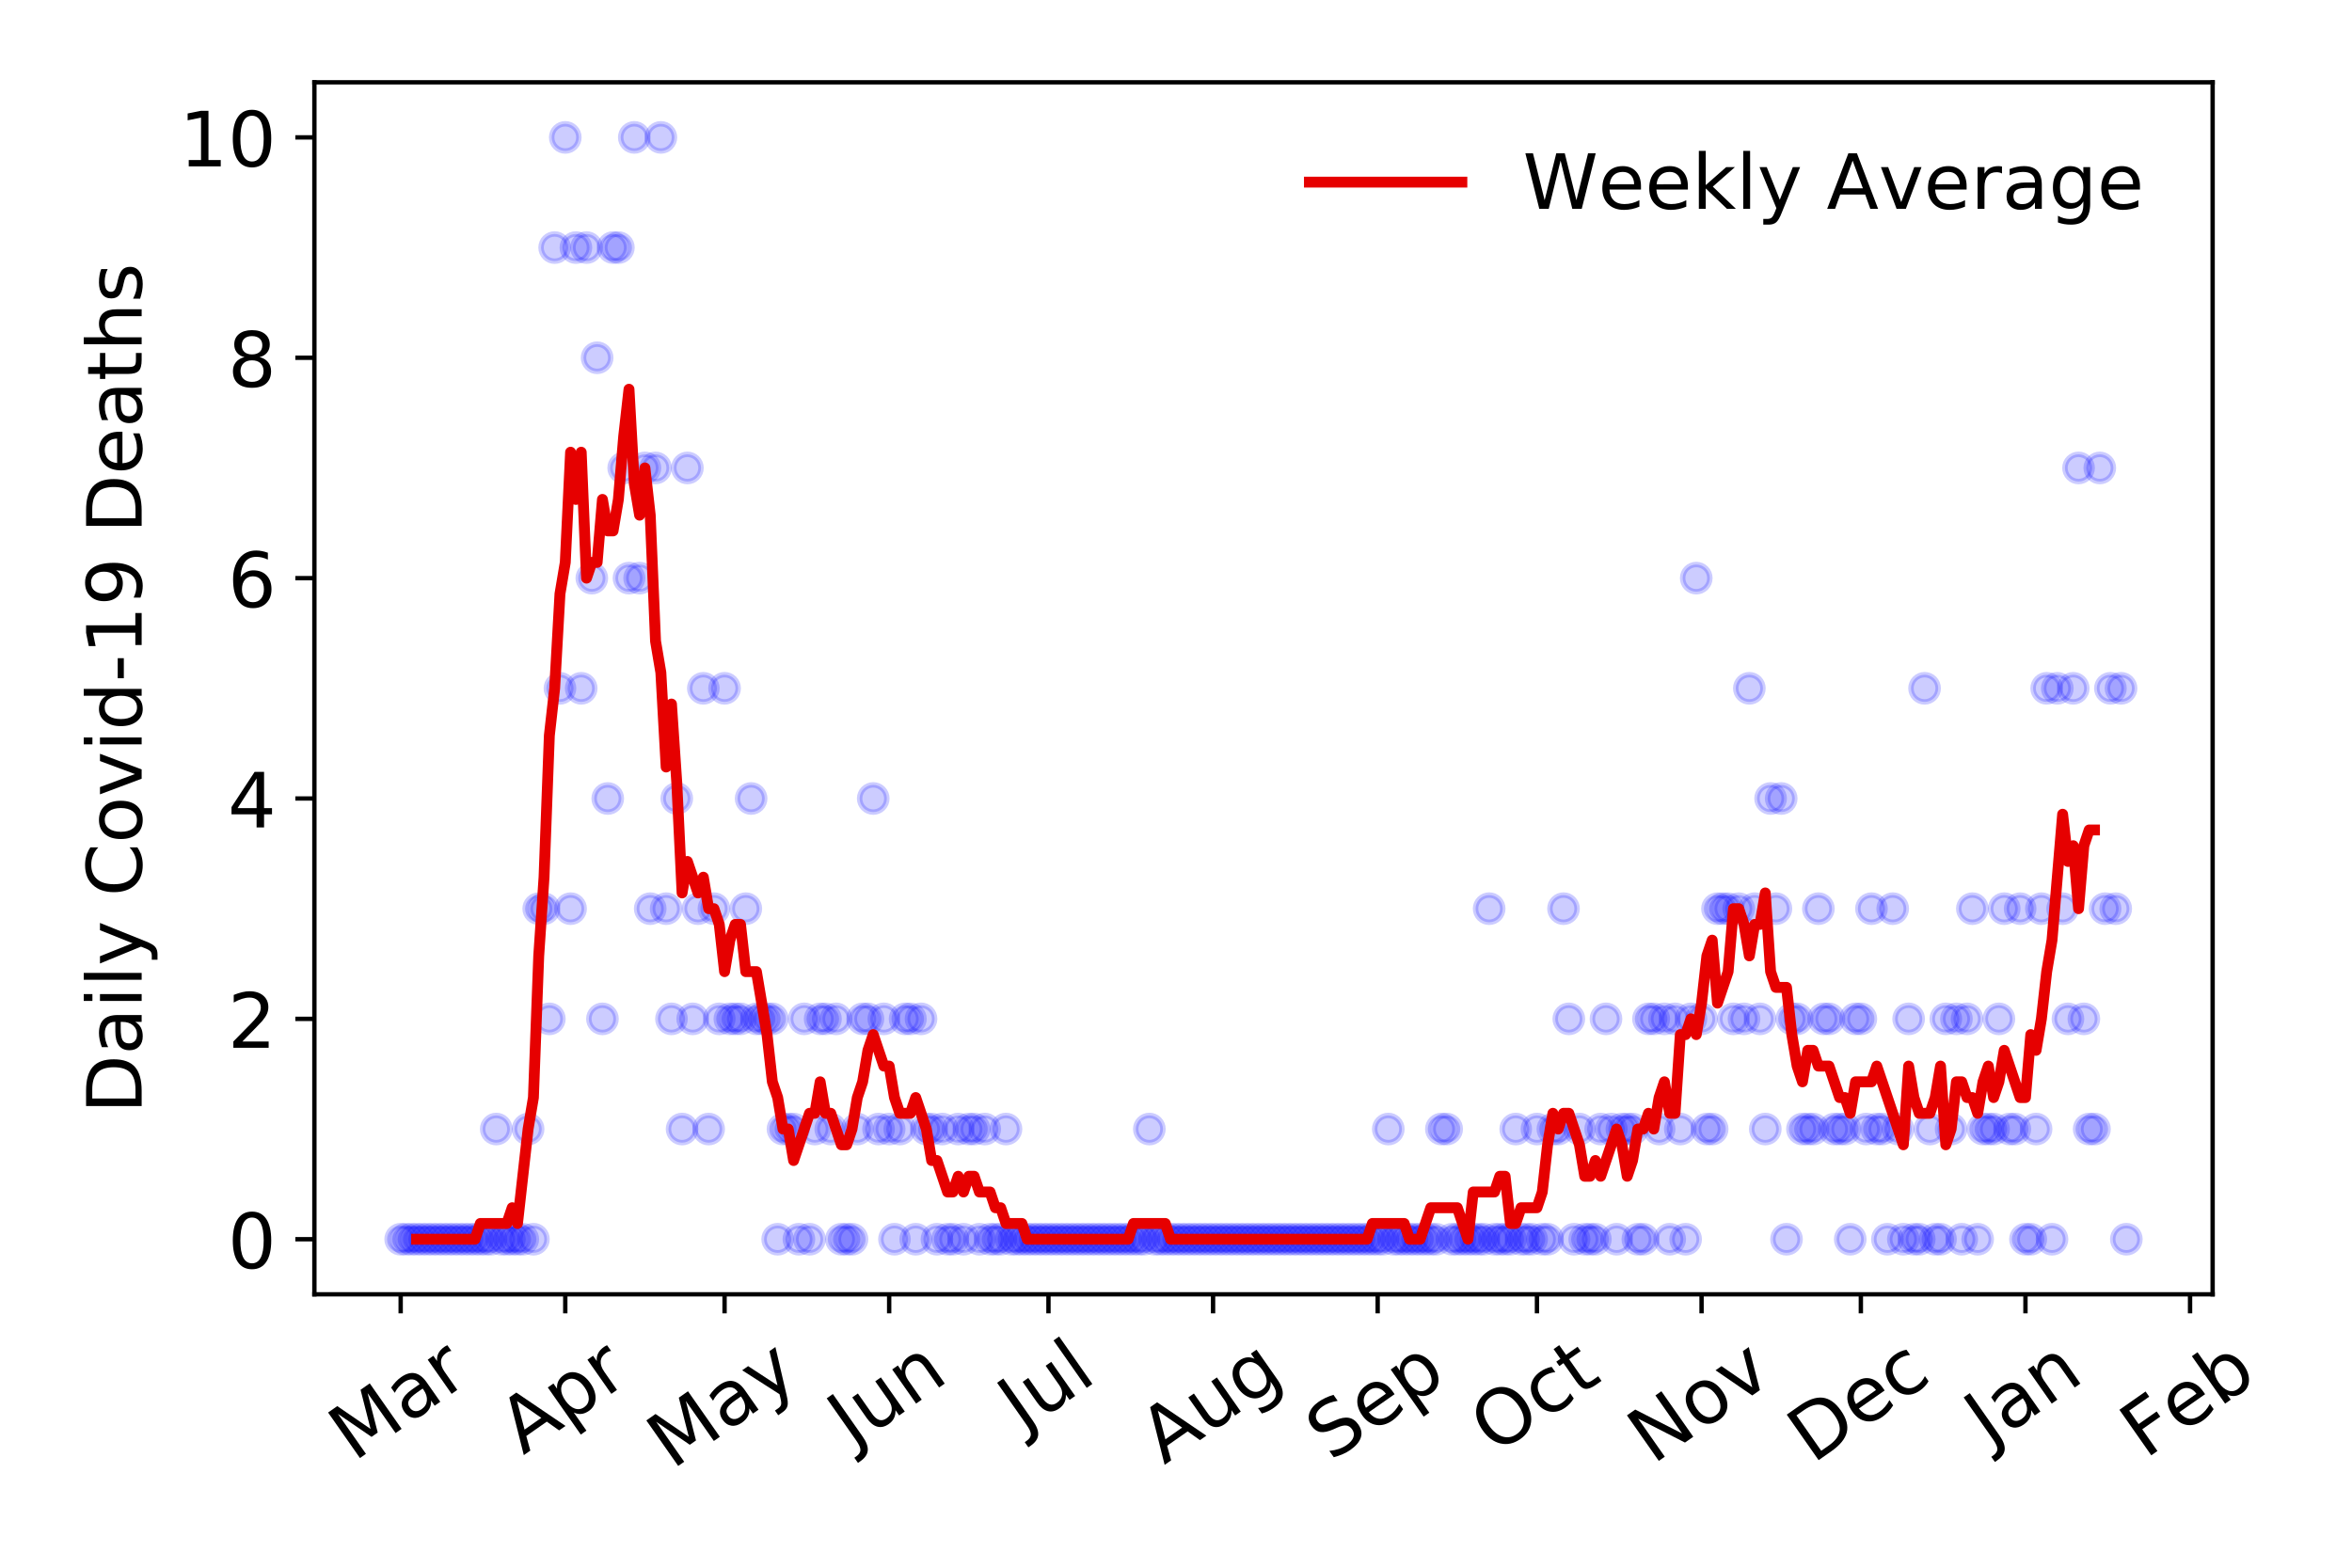 <?xml version="1.0" encoding="utf-8" standalone="no"?>
<!DOCTYPE svg PUBLIC "-//W3C//DTD SVG 1.1//EN"
  "http://www.w3.org/Graphics/SVG/1.1/DTD/svg11.dtd">
<!-- Created with matplotlib (https://matplotlib.org/) -->
<svg height="288pt" version="1.1" viewBox="0 0 432 288" width="432pt" xmlns="http://www.w3.org/2000/svg" xmlns:xlink="http://www.w3.org/1999/xlink">
 <defs>
  <style type="text/css">
*{stroke-linecap:butt;stroke-linejoin:round;}
  </style>
 </defs>
 <g id="figure_1">
  <g id="patch_1">
   <path d="M 0 288 
L 432 288 
L 432 0 
L 0 0 
z
" style="fill:#ffffff;"/>
  </g>
  <g id="axes_1">
   <g id="patch_2">
    <path d="M 57.745 237.778 
L 406.401 237.778 
L 406.401 15.12 
L 57.745 15.12 
z
" style="fill:#ffffff;"/>
   </g>
   <g id="matplotlib.axis_1">
    <g id="xtick_1">
     <g id="line2d_1">
      <defs>
       <path d="M 0 0 
L 0 3.5 
" id="md07f885f05" style="stroke:#000000;stroke-width:0.8;"/>
      </defs>
      <g>
       <use style="stroke:#000000;stroke-width:0.8;" x="73.593" xlink:href="#md07f885f05" y="237.778"/>
      </g>
     </g>
     <g id="text_1">
      <!-- Mar -->
      <defs>
       <path d="M 9.812 72.906 
L 24.516 72.906 
L 43.109 23.297 
L 61.812 72.906 
L 76.516 72.906 
L 76.516 0 
L 66.891 0 
L 66.891 64.016 
L 48.094 14.016 
L 38.188 14.016 
L 19.391 64.016 
L 19.391 0 
L 9.812 0 
z
" id="DejaVuSans-77"/>
       <path d="M 34.281 27.484 
Q 23.391 27.484 19.188 25 
Q 14.984 22.516 14.984 16.5 
Q 14.984 11.719 18.141 8.906 
Q 21.297 6.109 26.703 6.109 
Q 34.188 6.109 38.703 11.406 
Q 43.219 16.703 43.219 25.484 
L 43.219 27.484 
z
M 52.203 31.203 
L 52.203 0 
L 43.219 0 
L 43.219 8.297 
Q 40.141 3.328 35.547 0.953 
Q 30.953 -1.422 24.312 -1.422 
Q 15.922 -1.422 10.953 3.297 
Q 6 8.016 6 15.922 
Q 6 25.141 12.172 29.828 
Q 18.359 34.516 30.609 34.516 
L 43.219 34.516 
L 43.219 35.406 
Q 43.219 41.609 39.141 45 
Q 35.062 48.391 27.688 48.391 
Q 23 48.391 18.547 47.266 
Q 14.109 46.141 10.016 43.891 
L 10.016 52.203 
Q 14.938 54.109 19.578 55.047 
Q 24.219 56 28.609 56 
Q 40.484 56 46.344 49.844 
Q 52.203 43.703 52.203 31.203 
z
" id="DejaVuSans-97"/>
       <path d="M 41.109 46.297 
Q 39.594 47.172 37.812 47.578 
Q 36.031 48 33.891 48 
Q 26.266 48 22.188 43.047 
Q 18.109 38.094 18.109 28.812 
L 18.109 0 
L 9.078 0 
L 9.078 54.688 
L 18.109 54.688 
L 18.109 46.188 
Q 20.953 51.172 25.484 53.578 
Q 30.031 56 36.531 56 
Q 37.453 56 38.578 55.875 
Q 39.703 55.766 41.062 55.516 
z
" id="DejaVuSans-114"/>
      </defs>
      <g transform="translate(64.99 268.643)rotate(-35)scale(0.14 -0.14)">
       <use xlink:href="#DejaVuSans-77"/>
       <use x="86.279" xlink:href="#DejaVuSans-97"/>
       <use x="147.559" xlink:href="#DejaVuSans-114"/>
      </g>
     </g>
    </g>
    <g id="xtick_2">
     <g id="line2d_2">
      <g>
       <use style="stroke:#000000;stroke-width:0.8;" x="103.826" xlink:href="#md07f885f05" y="237.778"/>
      </g>
     </g>
     <g id="text_2">
      <!-- Apr -->
      <defs>
       <path d="M 34.188 63.188 
L 20.797 26.906 
L 47.609 26.906 
z
M 28.609 72.906 
L 39.797 72.906 
L 67.578 0 
L 57.328 0 
L 50.688 18.703 
L 17.828 18.703 
L 11.188 0 
L 0.781 0 
z
" id="DejaVuSans-65"/>
       <path d="M 18.109 8.203 
L 18.109 -20.797 
L 9.078 -20.797 
L 9.078 54.688 
L 18.109 54.688 
L 18.109 46.391 
Q 20.953 51.266 25.266 53.625 
Q 29.594 56 35.594 56 
Q 45.562 56 51.781 48.094 
Q 58.016 40.188 58.016 27.297 
Q 58.016 14.406 51.781 6.484 
Q 45.562 -1.422 35.594 -1.422 
Q 29.594 -1.422 25.266 0.953 
Q 20.953 3.328 18.109 8.203 
z
M 48.688 27.297 
Q 48.688 37.203 44.609 42.844 
Q 40.531 48.484 33.406 48.484 
Q 26.266 48.484 22.188 42.844 
Q 18.109 37.203 18.109 27.297 
Q 18.109 17.391 22.188 11.75 
Q 26.266 6.109 33.406 6.109 
Q 40.531 6.109 44.609 11.75 
Q 48.688 17.391 48.688 27.297 
z
" id="DejaVuSans-112"/>
      </defs>
      <g transform="translate(96.122 267.384)rotate(-35)scale(0.14 -0.14)">
       <use xlink:href="#DejaVuSans-65"/>
       <use x="68.408" xlink:href="#DejaVuSans-112"/>
       <use x="131.885" xlink:href="#DejaVuSans-114"/>
      </g>
     </g>
    </g>
    <g id="xtick_3">
     <g id="line2d_3">
      <g>
       <use style="stroke:#000000;stroke-width:0.8;" x="133.084" xlink:href="#md07f885f05" y="237.778"/>
      </g>
     </g>
     <g id="text_3">
      <!-- May -->
      <defs>
       <path d="M 32.172 -5.078 
Q 28.375 -14.844 24.75 -17.812 
Q 21.141 -20.797 15.094 -20.797 
L 7.906 -20.797 
L 7.906 -13.281 
L 13.188 -13.281 
Q 16.891 -13.281 18.938 -11.516 
Q 21 -9.766 23.484 -3.219 
L 25.094 0.875 
L 2.984 54.688 
L 12.5 54.688 
L 29.594 11.922 
L 46.688 54.688 
L 56.203 54.688 
z
" id="DejaVuSans-121"/>
      </defs>
      <g transform="translate(123.445 270.094)rotate(-35)scale(0.14 -0.14)">
       <use xlink:href="#DejaVuSans-77"/>
       <use x="86.279" xlink:href="#DejaVuSans-97"/>
       <use x="147.559" xlink:href="#DejaVuSans-121"/>
      </g>
     </g>
    </g>
    <g id="xtick_4">
     <g id="line2d_4">
      <g>
       <use style="stroke:#000000;stroke-width:0.8;" x="163.317" xlink:href="#md07f885f05" y="237.778"/>
      </g>
     </g>
     <g id="text_4">
      <!-- Jun -->
      <defs>
       <path d="M 9.812 72.906 
L 19.672 72.906 
L 19.672 5.078 
Q 19.672 -8.109 14.672 -14.062 
Q 9.672 -20.016 -1.422 -20.016 
L -5.172 -20.016 
L -5.172 -11.719 
L -2.094 -11.719 
Q 4.438 -11.719 7.125 -8.047 
Q 9.812 -4.391 9.812 5.078 
z
" id="DejaVuSans-74"/>
       <path d="M 8.5 21.578 
L 8.5 54.688 
L 17.484 54.688 
L 17.484 21.922 
Q 17.484 14.156 20.5 10.266 
Q 23.531 6.391 29.594 6.391 
Q 36.859 6.391 41.078 11.031 
Q 45.312 15.672 45.312 23.688 
L 45.312 54.688 
L 54.297 54.688 
L 54.297 0 
L 45.312 0 
L 45.312 8.406 
Q 42.047 3.422 37.719 1 
Q 33.406 -1.422 27.688 -1.422 
Q 18.266 -1.422 13.375 4.438 
Q 8.5 10.297 8.5 21.578 
z
M 31.109 56 
z
" id="DejaVuSans-117"/>
       <path d="M 54.891 33.016 
L 54.891 0 
L 45.906 0 
L 45.906 32.719 
Q 45.906 40.484 42.875 44.328 
Q 39.844 48.188 33.797 48.188 
Q 26.516 48.188 22.312 43.547 
Q 18.109 38.922 18.109 30.906 
L 18.109 0 
L 9.078 0 
L 9.078 54.688 
L 18.109 54.688 
L 18.109 46.188 
Q 21.344 51.125 25.703 53.562 
Q 30.078 56 35.797 56 
Q 45.219 56 50.047 50.172 
Q 54.891 44.344 54.891 33.016 
z
" id="DejaVuSans-110"/>
      </defs>
      <g transform="translate(156.573 266.039)rotate(-35)scale(0.14 -0.14)">
       <use xlink:href="#DejaVuSans-74"/>
       <use x="29.492" xlink:href="#DejaVuSans-117"/>
       <use x="92.871" xlink:href="#DejaVuSans-110"/>
      </g>
     </g>
    </g>
    <g id="xtick_5">
     <g id="line2d_5">
      <g>
       <use style="stroke:#000000;stroke-width:0.8;" x="192.575" xlink:href="#md07f885f05" y="237.778"/>
      </g>
     </g>
     <g id="text_5">
      <!-- Jul -->
      <defs>
       <path d="M 9.422 75.984 
L 18.406 75.984 
L 18.406 0 
L 9.422 0 
z
" id="DejaVuSans-108"/>
      </defs>
      <g transform="translate(187.872 263.181)rotate(-35)scale(0.14 -0.14)">
       <use xlink:href="#DejaVuSans-74"/>
       <use x="29.492" xlink:href="#DejaVuSans-117"/>
       <use x="92.871" xlink:href="#DejaVuSans-108"/>
      </g>
     </g>
    </g>
    <g id="xtick_6">
     <g id="line2d_6">
      <g>
       <use style="stroke:#000000;stroke-width:0.8;" x="222.808" xlink:href="#md07f885f05" y="237.778"/>
      </g>
     </g>
     <g id="text_6">
      <!-- Aug -->
      <defs>
       <path d="M 45.406 27.984 
Q 45.406 37.75 41.375 43.109 
Q 37.359 48.484 30.078 48.484 
Q 22.859 48.484 18.828 43.109 
Q 14.797 37.75 14.797 27.984 
Q 14.797 18.266 18.828 12.891 
Q 22.859 7.516 30.078 7.516 
Q 37.359 7.516 41.375 12.891 
Q 45.406 18.266 45.406 27.984 
z
M 54.391 6.781 
Q 54.391 -7.172 48.188 -13.984 
Q 42 -20.797 29.203 -20.797 
Q 24.469 -20.797 20.266 -20.094 
Q 16.062 -19.391 12.109 -17.922 
L 12.109 -9.188 
Q 16.062 -11.328 19.922 -12.344 
Q 23.781 -13.375 27.781 -13.375 
Q 36.625 -13.375 41.016 -8.766 
Q 45.406 -4.156 45.406 5.172 
L 45.406 9.625 
Q 42.625 4.781 38.281 2.391 
Q 33.938 0 27.875 0 
Q 17.828 0 11.672 7.656 
Q 5.516 15.328 5.516 27.984 
Q 5.516 40.672 11.672 48.328 
Q 17.828 56 27.875 56 
Q 33.938 56 38.281 53.609 
Q 42.625 51.219 45.406 46.391 
L 45.406 54.688 
L 54.391 54.688 
z
" id="DejaVuSans-103"/>
      </defs>
      <g transform="translate(213.827 269.172)rotate(-35)scale(0.14 -0.14)">
       <use xlink:href="#DejaVuSans-65"/>
       <use x="68.408" xlink:href="#DejaVuSans-117"/>
       <use x="131.787" xlink:href="#DejaVuSans-103"/>
      </g>
     </g>
    </g>
    <g id="xtick_7">
     <g id="line2d_7">
      <g>
       <use style="stroke:#000000;stroke-width:0.8;" x="253.041" xlink:href="#md07f885f05" y="237.778"/>
      </g>
     </g>
     <g id="text_7">
      <!-- Sep -->
      <defs>
       <path d="M 53.516 70.516 
L 53.516 60.891 
Q 47.906 63.578 42.922 64.891 
Q 37.938 66.219 33.297 66.219 
Q 25.25 66.219 20.875 63.094 
Q 16.5 59.969 16.5 54.203 
Q 16.5 49.359 19.406 46.891 
Q 22.312 44.438 30.422 42.922 
L 36.375 41.703 
Q 47.406 39.594 52.656 34.297 
Q 57.906 29 57.906 20.125 
Q 57.906 9.516 50.797 4.047 
Q 43.703 -1.422 29.984 -1.422 
Q 24.812 -1.422 18.969 -0.25 
Q 13.141 0.922 6.891 3.219 
L 6.891 13.375 
Q 12.891 10.016 18.656 8.297 
Q 24.422 6.594 29.984 6.594 
Q 38.422 6.594 43.016 9.906 
Q 47.609 13.234 47.609 19.391 
Q 47.609 24.75 44.312 27.781 
Q 41.016 30.812 33.5 32.328 
L 27.484 33.5 
Q 16.453 35.688 11.516 40.375 
Q 6.594 45.062 6.594 53.422 
Q 6.594 63.094 13.406 68.656 
Q 20.219 74.219 32.172 74.219 
Q 37.312 74.219 42.625 73.281 
Q 47.953 72.359 53.516 70.516 
z
" id="DejaVuSans-83"/>
       <path d="M 56.203 29.594 
L 56.203 25.203 
L 14.891 25.203 
Q 15.484 15.922 20.484 11.062 
Q 25.484 6.203 34.422 6.203 
Q 39.594 6.203 44.453 7.469 
Q 49.312 8.734 54.109 11.281 
L 54.109 2.781 
Q 49.266 0.734 44.188 -0.344 
Q 39.109 -1.422 33.891 -1.422 
Q 20.797 -1.422 13.156 6.188 
Q 5.516 13.812 5.516 26.812 
Q 5.516 40.234 12.766 48.109 
Q 20.016 56 32.328 56 
Q 43.359 56 49.781 48.891 
Q 56.203 41.797 56.203 29.594 
z
M 47.219 32.234 
Q 47.125 39.594 43.094 43.984 
Q 39.062 48.391 32.422 48.391 
Q 24.906 48.391 20.391 44.141 
Q 15.875 39.891 15.188 32.172 
z
" id="DejaVuSans-101"/>
      </defs>
      <g transform="translate(244.448 268.629)rotate(-35)scale(0.14 -0.14)">
       <use xlink:href="#DejaVuSans-83"/>
       <use x="63.477" xlink:href="#DejaVuSans-101"/>
       <use x="125" xlink:href="#DejaVuSans-112"/>
      </g>
     </g>
    </g>
    <g id="xtick_8">
     <g id="line2d_8">
      <g>
       <use style="stroke:#000000;stroke-width:0.8;" x="282.299" xlink:href="#md07f885f05" y="237.778"/>
      </g>
     </g>
     <g id="text_8">
      <!-- Oct -->
      <defs>
       <path d="M 39.406 66.219 
Q 28.656 66.219 22.328 58.203 
Q 16.016 50.203 16.016 36.375 
Q 16.016 22.609 22.328 14.594 
Q 28.656 6.594 39.406 6.594 
Q 50.141 6.594 56.422 14.594 
Q 62.703 22.609 62.703 36.375 
Q 62.703 50.203 56.422 58.203 
Q 50.141 66.219 39.406 66.219 
z
M 39.406 74.219 
Q 54.734 74.219 63.906 63.938 
Q 73.094 53.656 73.094 36.375 
Q 73.094 19.141 63.906 8.859 
Q 54.734 -1.422 39.406 -1.422 
Q 24.031 -1.422 14.812 8.828 
Q 5.609 19.094 5.609 36.375 
Q 5.609 53.656 14.812 63.938 
Q 24.031 74.219 39.406 74.219 
z
" id="DejaVuSans-79"/>
       <path d="M 48.781 52.594 
L 48.781 44.188 
Q 44.969 46.297 41.141 47.344 
Q 37.312 48.391 33.406 48.391 
Q 24.656 48.391 19.812 42.844 
Q 14.984 37.312 14.984 27.297 
Q 14.984 17.281 19.812 11.734 
Q 24.656 6.203 33.406 6.203 
Q 37.312 6.203 41.141 7.25 
Q 44.969 8.297 48.781 10.406 
L 48.781 2.094 
Q 45.016 0.344 40.984 -0.531 
Q 36.969 -1.422 32.422 -1.422 
Q 20.062 -1.422 12.781 6.344 
Q 5.516 14.109 5.516 27.297 
Q 5.516 40.672 12.859 48.328 
Q 20.219 56 33.016 56 
Q 37.156 56 41.109 55.141 
Q 45.062 54.297 48.781 52.594 
z
" id="DejaVuSans-99"/>
       <path d="M 18.312 70.219 
L 18.312 54.688 
L 36.812 54.688 
L 36.812 47.703 
L 18.312 47.703 
L 18.312 18.016 
Q 18.312 11.328 20.141 9.422 
Q 21.969 7.516 27.594 7.516 
L 36.812 7.516 
L 36.812 0 
L 27.594 0 
Q 17.188 0 13.234 3.875 
Q 9.281 7.766 9.281 18.016 
L 9.281 47.703 
L 2.688 47.703 
L 2.688 54.688 
L 9.281 54.688 
L 9.281 70.219 
z
" id="DejaVuSans-116"/>
      </defs>
      <g transform="translate(274.6 267.377)rotate(-35)scale(0.14 -0.14)">
       <use xlink:href="#DejaVuSans-79"/>
       <use x="78.711" xlink:href="#DejaVuSans-99"/>
       <use x="133.691" xlink:href="#DejaVuSans-116"/>
      </g>
     </g>
    </g>
    <g id="xtick_9">
     <g id="line2d_9">
      <g>
       <use style="stroke:#000000;stroke-width:0.8;" x="312.532" xlink:href="#md07f885f05" y="237.778"/>
      </g>
     </g>
     <g id="text_9">
      <!-- Nov -->
      <defs>
       <path d="M 9.812 72.906 
L 23.094 72.906 
L 55.422 11.922 
L 55.422 72.906 
L 64.984 72.906 
L 64.984 0 
L 51.703 0 
L 19.391 60.984 
L 19.391 0 
L 9.812 0 
z
" id="DejaVuSans-78"/>
       <path d="M 30.609 48.391 
Q 23.391 48.391 19.188 42.75 
Q 14.984 37.109 14.984 27.297 
Q 14.984 17.484 19.156 11.844 
Q 23.344 6.203 30.609 6.203 
Q 37.797 6.203 41.984 11.859 
Q 46.188 17.531 46.188 27.297 
Q 46.188 37.016 41.984 42.703 
Q 37.797 48.391 30.609 48.391 
z
M 30.609 56 
Q 42.328 56 49.016 48.375 
Q 55.719 40.766 55.719 27.297 
Q 55.719 13.875 49.016 6.219 
Q 42.328 -1.422 30.609 -1.422 
Q 18.844 -1.422 12.172 6.219 
Q 5.516 13.875 5.516 27.297 
Q 5.516 40.766 12.172 48.375 
Q 18.844 56 30.609 56 
z
" id="DejaVuSans-111"/>
       <path d="M 2.984 54.688 
L 12.5 54.688 
L 29.594 8.797 
L 46.688 54.688 
L 56.203 54.688 
L 35.688 0 
L 23.484 0 
z
" id="DejaVuSans-118"/>
      </defs>
      <g transform="translate(303.556 269.166)rotate(-35)scale(0.14 -0.14)">
       <use xlink:href="#DejaVuSans-78"/>
       <use x="74.805" xlink:href="#DejaVuSans-111"/>
       <use x="135.986" xlink:href="#DejaVuSans-118"/>
      </g>
     </g>
    </g>
    <g id="xtick_10">
     <g id="line2d_10">
      <g>
       <use style="stroke:#000000;stroke-width:0.8;" x="341.79" xlink:href="#md07f885f05" y="237.778"/>
      </g>
     </g>
     <g id="text_10">
      <!-- Dec -->
      <defs>
       <path d="M 19.672 64.797 
L 19.672 8.109 
L 31.594 8.109 
Q 46.688 8.109 53.688 14.938 
Q 60.688 21.781 60.688 36.531 
Q 60.688 51.172 53.688 57.984 
Q 46.688 64.797 31.594 64.797 
z
M 9.812 72.906 
L 30.078 72.906 
Q 51.266 72.906 61.172 64.094 
Q 71.094 55.281 71.094 36.531 
Q 71.094 17.672 61.125 8.828 
Q 51.172 0 30.078 0 
L 9.812 0 
z
" id="DejaVuSans-68"/>
      </defs>
      <g transform="translate(332.909 269.032)rotate(-35)scale(0.14 -0.14)">
       <use xlink:href="#DejaVuSans-68"/>
       <use x="77.002" xlink:href="#DejaVuSans-101"/>
       <use x="138.525" xlink:href="#DejaVuSans-99"/>
      </g>
     </g>
    </g>
    <g id="xtick_11">
     <g id="line2d_11">
      <g>
       <use style="stroke:#000000;stroke-width:0.8;" x="372.023" xlink:href="#md07f885f05" y="237.778"/>
      </g>
     </g>
     <g id="text_11">
      <!-- Jan -->
      <g transform="translate(365.399 265.871)rotate(-35)scale(0.14 -0.14)">
       <use xlink:href="#DejaVuSans-74"/>
       <use x="29.492" xlink:href="#DejaVuSans-97"/>
       <use x="90.771" xlink:href="#DejaVuSans-110"/>
      </g>
     </g>
    </g>
    <g id="xtick_12">
     <g id="line2d_12">
      <g>
       <use style="stroke:#000000;stroke-width:0.8;" x="402.256" xlink:href="#md07f885f05" y="237.778"/>
      </g>
     </g>
     <g id="text_12">
      <!-- Feb -->
      <defs>
       <path d="M 9.812 72.906 
L 51.703 72.906 
L 51.703 64.594 
L 19.672 64.594 
L 19.672 43.109 
L 48.578 43.109 
L 48.578 34.812 
L 19.672 34.812 
L 19.672 0 
L 9.812 0 
z
" id="DejaVuSans-70"/>
       <path d="M 48.688 27.297 
Q 48.688 37.203 44.609 42.844 
Q 40.531 48.484 33.406 48.484 
Q 26.266 48.484 22.188 42.844 
Q 18.109 37.203 18.109 27.297 
Q 18.109 17.391 22.188 11.75 
Q 26.266 6.109 33.406 6.109 
Q 40.531 6.109 44.609 11.75 
Q 48.688 17.391 48.688 27.297 
z
M 18.109 46.391 
Q 20.953 51.266 25.266 53.625 
Q 29.594 56 35.594 56 
Q 45.562 56 51.781 48.094 
Q 58.016 40.188 58.016 27.297 
Q 58.016 14.406 51.781 6.484 
Q 45.562 -1.422 35.594 -1.422 
Q 29.594 -1.422 25.266 0.953 
Q 20.953 3.328 18.109 8.203 
L 18.109 0 
L 9.078 0 
L 9.078 75.984 
L 18.109 75.984 
z
" id="DejaVuSans-98"/>
      </defs>
      <g transform="translate(394.01 268.143)rotate(-35)scale(0.14 -0.14)">
       <use xlink:href="#DejaVuSans-70"/>
       <use x="57.441" xlink:href="#DejaVuSans-101"/>
       <use x="118.965" xlink:href="#DejaVuSans-98"/>
      </g>
     </g>
    </g>
   </g>
   <g id="matplotlib.axis_2">
    <g id="ytick_1">
     <g id="line2d_13">
      <defs>
       <path d="M 0 0 
L -3.5 0 
" id="m67f1852dba" style="stroke:#000000;stroke-width:0.8;"/>
      </defs>
      <g>
       <use style="stroke:#000000;stroke-width:0.8;" x="57.745" xlink:href="#m67f1852dba" y="227.657"/>
      </g>
     </g>
     <g id="text_13">
      <!-- 0 -->
      <defs>
       <path d="M 31.781 66.406 
Q 24.172 66.406 20.328 58.906 
Q 16.5 51.422 16.5 36.375 
Q 16.5 21.391 20.328 13.891 
Q 24.172 6.391 31.781 6.391 
Q 39.453 6.391 43.281 13.891 
Q 47.125 21.391 47.125 36.375 
Q 47.125 51.422 43.281 58.906 
Q 39.453 66.406 31.781 66.406 
z
M 31.781 74.219 
Q 44.047 74.219 50.516 64.516 
Q 56.984 54.828 56.984 36.375 
Q 56.984 17.969 50.516 8.266 
Q 44.047 -1.422 31.781 -1.422 
Q 19.531 -1.422 13.062 8.266 
Q 6.594 17.969 6.594 36.375 
Q 6.594 54.828 13.062 64.516 
Q 19.531 74.219 31.781 74.219 
z
" id="DejaVuSans-48"/>
      </defs>
      <g transform="translate(41.837 232.976)scale(0.14 -0.14)">
       <use xlink:href="#DejaVuSans-48"/>
      </g>
     </g>
    </g>
    <g id="ytick_2">
     <g id="line2d_14">
      <g>
       <use style="stroke:#000000;stroke-width:0.8;" x="57.745" xlink:href="#m67f1852dba" y="187.174"/>
      </g>
     </g>
     <g id="text_14">
      <!-- 2 -->
      <defs>
       <path d="M 19.188 8.297 
L 53.609 8.297 
L 53.609 0 
L 7.328 0 
L 7.328 8.297 
Q 12.938 14.109 22.625 23.891 
Q 32.328 33.688 34.812 36.531 
Q 39.547 41.844 41.422 45.531 
Q 43.312 49.219 43.312 52.781 
Q 43.312 58.594 39.234 62.25 
Q 35.156 65.922 28.609 65.922 
Q 23.969 65.922 18.812 64.312 
Q 13.672 62.703 7.812 59.422 
L 7.812 69.391 
Q 13.766 71.781 18.938 73 
Q 24.125 74.219 28.422 74.219 
Q 39.75 74.219 46.484 68.547 
Q 53.219 62.891 53.219 53.422 
Q 53.219 48.922 51.531 44.891 
Q 49.859 40.875 45.406 35.406 
Q 44.188 33.984 37.641 27.219 
Q 31.109 20.453 19.188 8.297 
z
" id="DejaVuSans-50"/>
      </defs>
      <g transform="translate(41.837 192.493)scale(0.14 -0.14)">
       <use xlink:href="#DejaVuSans-50"/>
      </g>
     </g>
    </g>
    <g id="ytick_3">
     <g id="line2d_15">
      <g>
       <use style="stroke:#000000;stroke-width:0.8;" x="57.745" xlink:href="#m67f1852dba" y="146.691"/>
      </g>
     </g>
     <g id="text_15">
      <!-- 4 -->
      <defs>
       <path d="M 37.797 64.312 
L 12.891 25.391 
L 37.797 25.391 
z
M 35.203 72.906 
L 47.609 72.906 
L 47.609 25.391 
L 58.016 25.391 
L 58.016 17.188 
L 47.609 17.188 
L 47.609 0 
L 37.797 0 
L 37.797 17.188 
L 4.891 17.188 
L 4.891 26.703 
z
" id="DejaVuSans-52"/>
      </defs>
      <g transform="translate(41.837 152.01)scale(0.14 -0.14)">
       <use xlink:href="#DejaVuSans-52"/>
      </g>
     </g>
    </g>
    <g id="ytick_4">
     <g id="line2d_16">
      <g>
       <use style="stroke:#000000;stroke-width:0.8;" x="57.745" xlink:href="#m67f1852dba" y="106.207"/>
      </g>
     </g>
     <g id="text_16">
      <!-- 6 -->
      <defs>
       <path d="M 33.016 40.375 
Q 26.375 40.375 22.484 35.828 
Q 18.609 31.297 18.609 23.391 
Q 18.609 15.531 22.484 10.953 
Q 26.375 6.391 33.016 6.391 
Q 39.656 6.391 43.531 10.953 
Q 47.406 15.531 47.406 23.391 
Q 47.406 31.297 43.531 35.828 
Q 39.656 40.375 33.016 40.375 
z
M 52.594 71.297 
L 52.594 62.312 
Q 48.875 64.062 45.094 64.984 
Q 41.312 65.922 37.594 65.922 
Q 27.828 65.922 22.672 59.328 
Q 17.531 52.734 16.797 39.406 
Q 19.672 43.656 24.016 45.922 
Q 28.375 48.188 33.594 48.188 
Q 44.578 48.188 50.953 41.516 
Q 57.328 34.859 57.328 23.391 
Q 57.328 12.156 50.688 5.359 
Q 44.047 -1.422 33.016 -1.422 
Q 20.359 -1.422 13.672 8.266 
Q 6.984 17.969 6.984 36.375 
Q 6.984 53.656 15.188 63.938 
Q 23.391 74.219 37.203 74.219 
Q 40.922 74.219 44.703 73.484 
Q 48.484 72.75 52.594 71.297 
z
" id="DejaVuSans-54"/>
      </defs>
      <g transform="translate(41.837 111.526)scale(0.14 -0.14)">
       <use xlink:href="#DejaVuSans-54"/>
      </g>
     </g>
    </g>
    <g id="ytick_5">
     <g id="line2d_17">
      <g>
       <use style="stroke:#000000;stroke-width:0.8;" x="57.745" xlink:href="#m67f1852dba" y="65.724"/>
      </g>
     </g>
     <g id="text_17">
      <!-- 8 -->
      <defs>
       <path d="M 31.781 34.625 
Q 24.75 34.625 20.719 30.859 
Q 16.703 27.094 16.703 20.516 
Q 16.703 13.922 20.719 10.156 
Q 24.75 6.391 31.781 6.391 
Q 38.812 6.391 42.859 10.172 
Q 46.922 13.969 46.922 20.516 
Q 46.922 27.094 42.891 30.859 
Q 38.875 34.625 31.781 34.625 
z
M 21.922 38.812 
Q 15.578 40.375 12.031 44.719 
Q 8.5 49.078 8.5 55.328 
Q 8.5 64.062 14.719 69.141 
Q 20.953 74.219 31.781 74.219 
Q 42.672 74.219 48.875 69.141 
Q 55.078 64.062 55.078 55.328 
Q 55.078 49.078 51.531 44.719 
Q 48 40.375 41.703 38.812 
Q 48.828 37.156 52.797 32.312 
Q 56.781 27.484 56.781 20.516 
Q 56.781 9.906 50.312 4.234 
Q 43.844 -1.422 31.781 -1.422 
Q 19.734 -1.422 13.25 4.234 
Q 6.781 9.906 6.781 20.516 
Q 6.781 27.484 10.781 32.312 
Q 14.797 37.156 21.922 38.812 
z
M 18.312 54.391 
Q 18.312 48.734 21.844 45.562 
Q 25.391 42.391 31.781 42.391 
Q 38.141 42.391 41.719 45.562 
Q 45.312 48.734 45.312 54.391 
Q 45.312 60.062 41.719 63.234 
Q 38.141 66.406 31.781 66.406 
Q 25.391 66.406 21.844 63.234 
Q 18.312 60.062 18.312 54.391 
z
" id="DejaVuSans-56"/>
      </defs>
      <g transform="translate(41.837 71.043)scale(0.14 -0.14)">
       <use xlink:href="#DejaVuSans-56"/>
      </g>
     </g>
    </g>
    <g id="ytick_6">
     <g id="line2d_18">
      <g>
       <use style="stroke:#000000;stroke-width:0.8;" x="57.745" xlink:href="#m67f1852dba" y="25.241"/>
      </g>
     </g>
     <g id="text_18">
      <!-- 10 -->
      <defs>
       <path d="M 12.406 8.297 
L 28.516 8.297 
L 28.516 63.922 
L 10.984 60.406 
L 10.984 69.391 
L 28.422 72.906 
L 38.281 72.906 
L 38.281 8.297 
L 54.391 8.297 
L 54.391 0 
L 12.406 0 
z
" id="DejaVuSans-49"/>
      </defs>
      <g transform="translate(32.93 30.56)scale(0.14 -0.14)">
       <use xlink:href="#DejaVuSans-49"/>
       <use x="63.623" xlink:href="#DejaVuSans-48"/>
      </g>
     </g>
    </g>
    <g id="text_19">
     <!-- Daily Covid-19 Deaths -->
     <defs>
      <path d="M 9.422 54.688 
L 18.406 54.688 
L 18.406 0 
L 9.422 0 
z
M 9.422 75.984 
L 18.406 75.984 
L 18.406 64.594 
L 9.422 64.594 
z
" id="DejaVuSans-105"/>
      <path id="DejaVuSans-32"/>
      <path d="M 64.406 67.281 
L 64.406 56.891 
Q 59.422 61.531 53.781 63.812 
Q 48.141 66.109 41.797 66.109 
Q 29.297 66.109 22.656 58.469 
Q 16.016 50.828 16.016 36.375 
Q 16.016 21.969 22.656 14.328 
Q 29.297 6.688 41.797 6.688 
Q 48.141 6.688 53.781 8.984 
Q 59.422 11.281 64.406 15.922 
L 64.406 5.609 
Q 59.234 2.094 53.438 0.328 
Q 47.656 -1.422 41.219 -1.422 
Q 24.656 -1.422 15.125 8.703 
Q 5.609 18.844 5.609 36.375 
Q 5.609 53.953 15.125 64.078 
Q 24.656 74.219 41.219 74.219 
Q 47.75 74.219 53.531 72.484 
Q 59.328 70.75 64.406 67.281 
z
" id="DejaVuSans-67"/>
      <path d="M 45.406 46.391 
L 45.406 75.984 
L 54.391 75.984 
L 54.391 0 
L 45.406 0 
L 45.406 8.203 
Q 42.578 3.328 38.25 0.953 
Q 33.938 -1.422 27.875 -1.422 
Q 17.969 -1.422 11.734 6.484 
Q 5.516 14.406 5.516 27.297 
Q 5.516 40.188 11.734 48.094 
Q 17.969 56 27.875 56 
Q 33.938 56 38.25 53.625 
Q 42.578 51.266 45.406 46.391 
z
M 14.797 27.297 
Q 14.797 17.391 18.875 11.75 
Q 22.953 6.109 30.078 6.109 
Q 37.203 6.109 41.297 11.75 
Q 45.406 17.391 45.406 27.297 
Q 45.406 37.203 41.297 42.844 
Q 37.203 48.484 30.078 48.484 
Q 22.953 48.484 18.875 42.844 
Q 14.797 37.203 14.797 27.297 
z
" id="DejaVuSans-100"/>
      <path d="M 4.891 31.391 
L 31.203 31.391 
L 31.203 23.391 
L 4.891 23.391 
z
" id="DejaVuSans-45"/>
      <path d="M 10.984 1.516 
L 10.984 10.5 
Q 14.703 8.734 18.5 7.812 
Q 22.312 6.891 25.984 6.891 
Q 35.75 6.891 40.891 13.453 
Q 46.047 20.016 46.781 33.406 
Q 43.953 29.203 39.594 26.953 
Q 35.25 24.703 29.984 24.703 
Q 19.047 24.703 12.672 31.312 
Q 6.297 37.938 6.297 49.422 
Q 6.297 60.641 12.938 67.422 
Q 19.578 74.219 30.609 74.219 
Q 43.266 74.219 49.922 64.516 
Q 56.594 54.828 56.594 36.375 
Q 56.594 19.141 48.406 8.859 
Q 40.234 -1.422 26.422 -1.422 
Q 22.703 -1.422 18.891 -0.688 
Q 15.094 0.047 10.984 1.516 
z
M 30.609 32.422 
Q 37.25 32.422 41.125 36.953 
Q 45.016 41.5 45.016 49.422 
Q 45.016 57.281 41.125 61.844 
Q 37.25 66.406 30.609 66.406 
Q 23.969 66.406 20.094 61.844 
Q 16.219 57.281 16.219 49.422 
Q 16.219 41.5 20.094 36.953 
Q 23.969 32.422 30.609 32.422 
z
" id="DejaVuSans-57"/>
      <path d="M 54.891 33.016 
L 54.891 0 
L 45.906 0 
L 45.906 32.719 
Q 45.906 40.484 42.875 44.328 
Q 39.844 48.188 33.797 48.188 
Q 26.516 48.188 22.312 43.547 
Q 18.109 38.922 18.109 30.906 
L 18.109 0 
L 9.078 0 
L 9.078 75.984 
L 18.109 75.984 
L 18.109 46.188 
Q 21.344 51.125 25.703 53.562 
Q 30.078 56 35.797 56 
Q 45.219 56 50.047 50.172 
Q 54.891 44.344 54.891 33.016 
z
" id="DejaVuSans-104"/>
      <path d="M 44.281 53.078 
L 44.281 44.578 
Q 40.484 46.531 36.375 47.5 
Q 32.281 48.484 27.875 48.484 
Q 21.188 48.484 17.844 46.438 
Q 14.5 44.391 14.5 40.281 
Q 14.5 37.156 16.891 35.375 
Q 19.281 33.594 26.516 31.984 
L 29.594 31.297 
Q 39.156 29.25 43.188 25.516 
Q 47.219 21.781 47.219 15.094 
Q 47.219 7.469 41.188 3.016 
Q 35.156 -1.422 24.609 -1.422 
Q 20.219 -1.422 15.453 -0.562 
Q 10.688 0.297 5.422 2 
L 5.422 11.281 
Q 10.406 8.688 15.234 7.391 
Q 20.062 6.109 24.812 6.109 
Q 31.156 6.109 34.562 8.281 
Q 37.984 10.453 37.984 14.406 
Q 37.984 18.062 35.516 20.016 
Q 33.062 21.969 24.703 23.781 
L 21.578 24.516 
Q 13.234 26.266 9.516 29.906 
Q 5.812 33.547 5.812 39.891 
Q 5.812 47.609 11.281 51.797 
Q 16.75 56 26.812 56 
Q 31.781 56 36.172 55.266 
Q 40.578 54.547 44.281 53.078 
z
" id="DejaVuSans-115"/>
     </defs>
     <g transform="translate(26.018 204.56)rotate(-90)scale(0.14 -0.14)">
      <use xlink:href="#DejaVuSans-68"/>
      <use x="77.002" xlink:href="#DejaVuSans-97"/>
      <use x="138.281" xlink:href="#DejaVuSans-105"/>
      <use x="166.064" xlink:href="#DejaVuSans-108"/>
      <use x="193.848" xlink:href="#DejaVuSans-121"/>
      <use x="253.027" xlink:href="#DejaVuSans-32"/>
      <use x="284.814" xlink:href="#DejaVuSans-67"/>
      <use x="354.639" xlink:href="#DejaVuSans-111"/>
      <use x="415.82" xlink:href="#DejaVuSans-118"/>
      <use x="475" xlink:href="#DejaVuSans-105"/>
      <use x="502.783" xlink:href="#DejaVuSans-100"/>
      <use x="566.26" xlink:href="#DejaVuSans-45"/>
      <use x="602.344" xlink:href="#DejaVuSans-49"/>
      <use x="665.967" xlink:href="#DejaVuSans-57"/>
      <use x="729.59" xlink:href="#DejaVuSans-32"/>
      <use x="761.377" xlink:href="#DejaVuSans-68"/>
      <use x="838.379" xlink:href="#DejaVuSans-101"/>
      <use x="899.902" xlink:href="#DejaVuSans-97"/>
      <use x="961.182" xlink:href="#DejaVuSans-116"/>
      <use x="1000.391" xlink:href="#DejaVuSans-104"/>
      <use x="1063.77" xlink:href="#DejaVuSans-115"/>
     </g>
    </g>
   </g>
   <g id="line2d_19">
    <defs>
     <path d="M 0 2.5 
C 0.663 2.5 1.299 2.237 1.768 1.768 
C 2.237 1.299 2.5 0.663 2.5 0 
C 2.5 -0.663 2.237 -1.299 1.768 -1.768 
C 1.299 -2.237 0.663 -2.5 0 -2.5 
C -0.663 -2.5 -1.299 -2.237 -1.768 -1.768 
C -2.237 -1.299 -2.5 -0.663 -2.5 0 
C -2.5 0.663 -2.237 1.299 -1.768 1.768 
C -1.299 2.237 -0.663 2.5 0 2.5 
z
" id="m50a98a6534" style="stroke:#0000ff;stroke-opacity:0.2;"/>
    </defs>
    <g clip-path="url(#pb6bf6f72e8)">
     <use style="fill:#0000ff;fill-opacity:0.2;stroke:#0000ff;stroke-opacity:0.2;" x="73.593" xlink:href="#m50a98a6534" y="227.657"/>
     <use style="fill:#0000ff;fill-opacity:0.2;stroke:#0000ff;stroke-opacity:0.2;" x="74.568" xlink:href="#m50a98a6534" y="227.657"/>
     <use style="fill:#0000ff;fill-opacity:0.2;stroke:#0000ff;stroke-opacity:0.2;" x="75.544" xlink:href="#m50a98a6534" y="227.657"/>
     <use style="fill:#0000ff;fill-opacity:0.2;stroke:#0000ff;stroke-opacity:0.2;" x="76.519" xlink:href="#m50a98a6534" y="227.657"/>
     <use style="fill:#0000ff;fill-opacity:0.2;stroke:#0000ff;stroke-opacity:0.2;" x="77.494" xlink:href="#m50a98a6534" y="227.657"/>
     <use style="fill:#0000ff;fill-opacity:0.2;stroke:#0000ff;stroke-opacity:0.2;" x="78.469" xlink:href="#m50a98a6534" y="227.657"/>
     <use style="fill:#0000ff;fill-opacity:0.2;stroke:#0000ff;stroke-opacity:0.2;" x="79.445" xlink:href="#m50a98a6534" y="227.657"/>
     <use style="fill:#0000ff;fill-opacity:0.2;stroke:#0000ff;stroke-opacity:0.2;" x="80.42" xlink:href="#m50a98a6534" y="227.657"/>
     <use style="fill:#0000ff;fill-opacity:0.2;stroke:#0000ff;stroke-opacity:0.2;" x="81.395" xlink:href="#m50a98a6534" y="227.657"/>
     <use style="fill:#0000ff;fill-opacity:0.2;stroke:#0000ff;stroke-opacity:0.2;" x="82.37" xlink:href="#m50a98a6534" y="227.657"/>
     <use style="fill:#0000ff;fill-opacity:0.2;stroke:#0000ff;stroke-opacity:0.2;" x="83.346" xlink:href="#m50a98a6534" y="227.657"/>
     <use style="fill:#0000ff;fill-opacity:0.2;stroke:#0000ff;stroke-opacity:0.2;" x="84.321" xlink:href="#m50a98a6534" y="227.657"/>
     <use style="fill:#0000ff;fill-opacity:0.2;stroke:#0000ff;stroke-opacity:0.2;" x="85.296" xlink:href="#m50a98a6534" y="227.657"/>
     <use style="fill:#0000ff;fill-opacity:0.2;stroke:#0000ff;stroke-opacity:0.2;" x="86.271" xlink:href="#m50a98a6534" y="227.657"/>
     <use style="fill:#0000ff;fill-opacity:0.2;stroke:#0000ff;stroke-opacity:0.2;" x="87.247" xlink:href="#m50a98a6534" y="227.657"/>
     <use style="fill:#0000ff;fill-opacity:0.2;stroke:#0000ff;stroke-opacity:0.2;" x="88.222" xlink:href="#m50a98a6534" y="227.657"/>
     <use style="fill:#0000ff;fill-opacity:0.2;stroke:#0000ff;stroke-opacity:0.2;" x="89.197" xlink:href="#m50a98a6534" y="227.657"/>
     <use style="fill:#0000ff;fill-opacity:0.2;stroke:#0000ff;stroke-opacity:0.2;" x="90.172" xlink:href="#m50a98a6534" y="227.657"/>
     <use style="fill:#0000ff;fill-opacity:0.2;stroke:#0000ff;stroke-opacity:0.2;" x="91.148" xlink:href="#m50a98a6534" y="207.416"/>
     <use style="fill:#0000ff;fill-opacity:0.2;stroke:#0000ff;stroke-opacity:0.2;" x="92.123" xlink:href="#m50a98a6534" y="227.657"/>
     <use style="fill:#0000ff;fill-opacity:0.2;stroke:#0000ff;stroke-opacity:0.2;" x="93.098" xlink:href="#m50a98a6534" y="227.657"/>
     <use style="fill:#0000ff;fill-opacity:0.2;stroke:#0000ff;stroke-opacity:0.2;" x="94.073" xlink:href="#m50a98a6534" y="227.657"/>
     <use style="fill:#0000ff;fill-opacity:0.2;stroke:#0000ff;stroke-opacity:0.2;" x="95.049" xlink:href="#m50a98a6534" y="227.657"/>
     <use style="fill:#0000ff;fill-opacity:0.2;stroke:#0000ff;stroke-opacity:0.2;" x="96.024" xlink:href="#m50a98a6534" y="227.657"/>
     <use style="fill:#0000ff;fill-opacity:0.2;stroke:#0000ff;stroke-opacity:0.2;" x="96.999" xlink:href="#m50a98a6534" y="207.416"/>
     <use style="fill:#0000ff;fill-opacity:0.2;stroke:#0000ff;stroke-opacity:0.2;" x="97.975" xlink:href="#m50a98a6534" y="227.657"/>
     <use style="fill:#0000ff;fill-opacity:0.2;stroke:#0000ff;stroke-opacity:0.2;" x="98.95" xlink:href="#m50a98a6534" y="166.932"/>
     <use style="fill:#0000ff;fill-opacity:0.2;stroke:#0000ff;stroke-opacity:0.2;" x="99.925" xlink:href="#m50a98a6534" y="166.932"/>
     <use style="fill:#0000ff;fill-opacity:0.2;stroke:#0000ff;stroke-opacity:0.2;" x="100.9" xlink:href="#m50a98a6534" y="187.174"/>
     <use style="fill:#0000ff;fill-opacity:0.2;stroke:#0000ff;stroke-opacity:0.2;" x="101.876" xlink:href="#m50a98a6534" y="45.482"/>
     <use style="fill:#0000ff;fill-opacity:0.2;stroke:#0000ff;stroke-opacity:0.2;" x="102.851" xlink:href="#m50a98a6534" y="126.449"/>
     <use style="fill:#0000ff;fill-opacity:0.2;stroke:#0000ff;stroke-opacity:0.2;" x="103.826" xlink:href="#m50a98a6534" y="25.241"/>
     <use style="fill:#0000ff;fill-opacity:0.2;stroke:#0000ff;stroke-opacity:0.2;" x="104.801" xlink:href="#m50a98a6534" y="166.932"/>
     <use style="fill:#0000ff;fill-opacity:0.2;stroke:#0000ff;stroke-opacity:0.2;" x="105.777" xlink:href="#m50a98a6534" y="45.482"/>
     <use style="fill:#0000ff;fill-opacity:0.2;stroke:#0000ff;stroke-opacity:0.2;" x="106.752" xlink:href="#m50a98a6534" y="126.449"/>
     <use style="fill:#0000ff;fill-opacity:0.2;stroke:#0000ff;stroke-opacity:0.2;" x="107.727" xlink:href="#m50a98a6534" y="45.482"/>
     <use style="fill:#0000ff;fill-opacity:0.2;stroke:#0000ff;stroke-opacity:0.2;" x="108.702" xlink:href="#m50a98a6534" y="106.207"/>
     <use style="fill:#0000ff;fill-opacity:0.2;stroke:#0000ff;stroke-opacity:0.2;" x="109.678" xlink:href="#m50a98a6534" y="65.724"/>
     <use style="fill:#0000ff;fill-opacity:0.2;stroke:#0000ff;stroke-opacity:0.2;" x="110.653" xlink:href="#m50a98a6534" y="187.174"/>
     <use style="fill:#0000ff;fill-opacity:0.2;stroke:#0000ff;stroke-opacity:0.2;" x="111.628" xlink:href="#m50a98a6534" y="146.691"/>
     <use style="fill:#0000ff;fill-opacity:0.2;stroke:#0000ff;stroke-opacity:0.2;" x="112.603" xlink:href="#m50a98a6534" y="45.482"/>
     <use style="fill:#0000ff;fill-opacity:0.2;stroke:#0000ff;stroke-opacity:0.2;" x="113.579" xlink:href="#m50a98a6534" y="45.482"/>
     <use style="fill:#0000ff;fill-opacity:0.2;stroke:#0000ff;stroke-opacity:0.2;" x="114.554" xlink:href="#m50a98a6534" y="85.966"/>
     <use style="fill:#0000ff;fill-opacity:0.2;stroke:#0000ff;stroke-opacity:0.2;" x="115.529" xlink:href="#m50a98a6534" y="106.207"/>
     <use style="fill:#0000ff;fill-opacity:0.2;stroke:#0000ff;stroke-opacity:0.2;" x="116.504" xlink:href="#m50a98a6534" y="25.241"/>
     <use style="fill:#0000ff;fill-opacity:0.2;stroke:#0000ff;stroke-opacity:0.2;" x="117.48" xlink:href="#m50a98a6534" y="106.207"/>
     <use style="fill:#0000ff;fill-opacity:0.2;stroke:#0000ff;stroke-opacity:0.2;" x="118.455" xlink:href="#m50a98a6534" y="85.966"/>
     <use style="fill:#0000ff;fill-opacity:0.2;stroke:#0000ff;stroke-opacity:0.2;" x="119.43" xlink:href="#m50a98a6534" y="166.932"/>
     <use style="fill:#0000ff;fill-opacity:0.2;stroke:#0000ff;stroke-opacity:0.2;" x="120.406" xlink:href="#m50a98a6534" y="85.966"/>
     <use style="fill:#0000ff;fill-opacity:0.2;stroke:#0000ff;stroke-opacity:0.2;" x="121.381" xlink:href="#m50a98a6534" y="25.241"/>
     <use style="fill:#0000ff;fill-opacity:0.2;stroke:#0000ff;stroke-opacity:0.2;" x="122.356" xlink:href="#m50a98a6534" y="166.932"/>
     <use style="fill:#0000ff;fill-opacity:0.2;stroke:#0000ff;stroke-opacity:0.2;" x="123.331" xlink:href="#m50a98a6534" y="187.174"/>
     <use style="fill:#0000ff;fill-opacity:0.2;stroke:#0000ff;stroke-opacity:0.2;" x="124.307" xlink:href="#m50a98a6534" y="146.691"/>
     <use style="fill:#0000ff;fill-opacity:0.2;stroke:#0000ff;stroke-opacity:0.2;" x="125.282" xlink:href="#m50a98a6534" y="207.416"/>
     <use style="fill:#0000ff;fill-opacity:0.2;stroke:#0000ff;stroke-opacity:0.2;" x="126.257" xlink:href="#m50a98a6534" y="85.966"/>
     <use style="fill:#0000ff;fill-opacity:0.2;stroke:#0000ff;stroke-opacity:0.2;" x="127.232" xlink:href="#m50a98a6534" y="187.174"/>
     <use style="fill:#0000ff;fill-opacity:0.2;stroke:#0000ff;stroke-opacity:0.2;" x="128.208" xlink:href="#m50a98a6534" y="166.932"/>
     <use style="fill:#0000ff;fill-opacity:0.2;stroke:#0000ff;stroke-opacity:0.2;" x="129.183" xlink:href="#m50a98a6534" y="126.449"/>
     <use style="fill:#0000ff;fill-opacity:0.2;stroke:#0000ff;stroke-opacity:0.2;" x="130.158" xlink:href="#m50a98a6534" y="207.416"/>
     <use style="fill:#0000ff;fill-opacity:0.2;stroke:#0000ff;stroke-opacity:0.2;" x="131.133" xlink:href="#m50a98a6534" y="166.932"/>
     <use style="fill:#0000ff;fill-opacity:0.2;stroke:#0000ff;stroke-opacity:0.2;" x="132.109" xlink:href="#m50a98a6534" y="187.174"/>
     <use style="fill:#0000ff;fill-opacity:0.2;stroke:#0000ff;stroke-opacity:0.2;" x="133.084" xlink:href="#m50a98a6534" y="126.449"/>
     <use style="fill:#0000ff;fill-opacity:0.2;stroke:#0000ff;stroke-opacity:0.2;" x="134.059" xlink:href="#m50a98a6534" y="187.174"/>
     <use style="fill:#0000ff;fill-opacity:0.2;stroke:#0000ff;stroke-opacity:0.2;" x="135.034" xlink:href="#m50a98a6534" y="187.174"/>
     <use style="fill:#0000ff;fill-opacity:0.2;stroke:#0000ff;stroke-opacity:0.2;" x="136.01" xlink:href="#m50a98a6534" y="187.174"/>
     <use style="fill:#0000ff;fill-opacity:0.2;stroke:#0000ff;stroke-opacity:0.2;" x="136.985" xlink:href="#m50a98a6534" y="166.932"/>
     <use style="fill:#0000ff;fill-opacity:0.2;stroke:#0000ff;stroke-opacity:0.2;" x="137.96" xlink:href="#m50a98a6534" y="146.691"/>
     <use style="fill:#0000ff;fill-opacity:0.2;stroke:#0000ff;stroke-opacity:0.2;" x="138.936" xlink:href="#m50a98a6534" y="187.174"/>
     <use style="fill:#0000ff;fill-opacity:0.2;stroke:#0000ff;stroke-opacity:0.2;" x="139.911" xlink:href="#m50a98a6534" y="187.174"/>
     <use style="fill:#0000ff;fill-opacity:0.2;stroke:#0000ff;stroke-opacity:0.2;" x="140.886" xlink:href="#m50a98a6534" y="187.174"/>
     <use style="fill:#0000ff;fill-opacity:0.2;stroke:#0000ff;stroke-opacity:0.2;" x="141.861" xlink:href="#m50a98a6534" y="187.174"/>
     <use style="fill:#0000ff;fill-opacity:0.2;stroke:#0000ff;stroke-opacity:0.2;" x="142.837" xlink:href="#m50a98a6534" y="227.657"/>
     <use style="fill:#0000ff;fill-opacity:0.2;stroke:#0000ff;stroke-opacity:0.2;" x="143.812" xlink:href="#m50a98a6534" y="207.416"/>
     <use style="fill:#0000ff;fill-opacity:0.2;stroke:#0000ff;stroke-opacity:0.2;" x="144.787" xlink:href="#m50a98a6534" y="207.416"/>
     <use style="fill:#0000ff;fill-opacity:0.2;stroke:#0000ff;stroke-opacity:0.2;" x="145.762" xlink:href="#m50a98a6534" y="207.416"/>
     <use style="fill:#0000ff;fill-opacity:0.2;stroke:#0000ff;stroke-opacity:0.2;" x="146.738" xlink:href="#m50a98a6534" y="227.657"/>
     <use style="fill:#0000ff;fill-opacity:0.2;stroke:#0000ff;stroke-opacity:0.2;" x="147.713" xlink:href="#m50a98a6534" y="187.174"/>
     <use style="fill:#0000ff;fill-opacity:0.2;stroke:#0000ff;stroke-opacity:0.2;" x="148.688" xlink:href="#m50a98a6534" y="227.657"/>
     <use style="fill:#0000ff;fill-opacity:0.2;stroke:#0000ff;stroke-opacity:0.2;" x="149.663" xlink:href="#m50a98a6534" y="207.416"/>
     <use style="fill:#0000ff;fill-opacity:0.2;stroke:#0000ff;stroke-opacity:0.2;" x="150.639" xlink:href="#m50a98a6534" y="187.174"/>
     <use style="fill:#0000ff;fill-opacity:0.2;stroke:#0000ff;stroke-opacity:0.2;" x="151.614" xlink:href="#m50a98a6534" y="187.174"/>
     <use style="fill:#0000ff;fill-opacity:0.2;stroke:#0000ff;stroke-opacity:0.2;" x="152.589" xlink:href="#m50a98a6534" y="207.416"/>
     <use style="fill:#0000ff;fill-opacity:0.2;stroke:#0000ff;stroke-opacity:0.2;" x="153.564" xlink:href="#m50a98a6534" y="187.174"/>
     <use style="fill:#0000ff;fill-opacity:0.2;stroke:#0000ff;stroke-opacity:0.2;" x="154.54" xlink:href="#m50a98a6534" y="227.657"/>
     <use style="fill:#0000ff;fill-opacity:0.2;stroke:#0000ff;stroke-opacity:0.2;" x="155.515" xlink:href="#m50a98a6534" y="227.657"/>
     <use style="fill:#0000ff;fill-opacity:0.2;stroke:#0000ff;stroke-opacity:0.2;" x="156.49" xlink:href="#m50a98a6534" y="227.657"/>
     <use style="fill:#0000ff;fill-opacity:0.2;stroke:#0000ff;stroke-opacity:0.2;" x="157.465" xlink:href="#m50a98a6534" y="207.416"/>
     <use style="fill:#0000ff;fill-opacity:0.2;stroke:#0000ff;stroke-opacity:0.2;" x="158.441" xlink:href="#m50a98a6534" y="187.174"/>
     <use style="fill:#0000ff;fill-opacity:0.2;stroke:#0000ff;stroke-opacity:0.2;" x="159.416" xlink:href="#m50a98a6534" y="187.174"/>
     <use style="fill:#0000ff;fill-opacity:0.2;stroke:#0000ff;stroke-opacity:0.2;" x="160.391" xlink:href="#m50a98a6534" y="146.691"/>
     <use style="fill:#0000ff;fill-opacity:0.2;stroke:#0000ff;stroke-opacity:0.2;" x="161.367" xlink:href="#m50a98a6534" y="207.416"/>
     <use style="fill:#0000ff;fill-opacity:0.2;stroke:#0000ff;stroke-opacity:0.2;" x="162.342" xlink:href="#m50a98a6534" y="187.174"/>
     <use style="fill:#0000ff;fill-opacity:0.2;stroke:#0000ff;stroke-opacity:0.2;" x="163.317" xlink:href="#m50a98a6534" y="207.416"/>
     <use style="fill:#0000ff;fill-opacity:0.2;stroke:#0000ff;stroke-opacity:0.2;" x="164.292" xlink:href="#m50a98a6534" y="227.657"/>
     <use style="fill:#0000ff;fill-opacity:0.2;stroke:#0000ff;stroke-opacity:0.2;" x="165.268" xlink:href="#m50a98a6534" y="207.416"/>
     <use style="fill:#0000ff;fill-opacity:0.2;stroke:#0000ff;stroke-opacity:0.2;" x="166.243" xlink:href="#m50a98a6534" y="187.174"/>
     <use style="fill:#0000ff;fill-opacity:0.2;stroke:#0000ff;stroke-opacity:0.2;" x="167.218" xlink:href="#m50a98a6534" y="187.174"/>
     <use style="fill:#0000ff;fill-opacity:0.2;stroke:#0000ff;stroke-opacity:0.2;" x="168.193" xlink:href="#m50a98a6534" y="227.657"/>
     <use style="fill:#0000ff;fill-opacity:0.2;stroke:#0000ff;stroke-opacity:0.2;" x="169.169" xlink:href="#m50a98a6534" y="187.174"/>
     <use style="fill:#0000ff;fill-opacity:0.2;stroke:#0000ff;stroke-opacity:0.2;" x="170.144" xlink:href="#m50a98a6534" y="207.416"/>
     <use style="fill:#0000ff;fill-opacity:0.2;stroke:#0000ff;stroke-opacity:0.2;" x="171.119" xlink:href="#m50a98a6534" y="207.416"/>
     <use style="fill:#0000ff;fill-opacity:0.2;stroke:#0000ff;stroke-opacity:0.2;" x="172.094" xlink:href="#m50a98a6534" y="227.657"/>
     <use style="fill:#0000ff;fill-opacity:0.2;stroke:#0000ff;stroke-opacity:0.2;" x="173.07" xlink:href="#m50a98a6534" y="207.416"/>
     <use style="fill:#0000ff;fill-opacity:0.2;stroke:#0000ff;stroke-opacity:0.2;" x="174.045" xlink:href="#m50a98a6534" y="227.657"/>
     <use style="fill:#0000ff;fill-opacity:0.2;stroke:#0000ff;stroke-opacity:0.2;" x="175.02" xlink:href="#m50a98a6534" y="227.657"/>
     <use style="fill:#0000ff;fill-opacity:0.2;stroke:#0000ff;stroke-opacity:0.2;" x="175.995" xlink:href="#m50a98a6534" y="207.416"/>
     <use style="fill:#0000ff;fill-opacity:0.2;stroke:#0000ff;stroke-opacity:0.2;" x="176.971" xlink:href="#m50a98a6534" y="227.657"/>
     <use style="fill:#0000ff;fill-opacity:0.2;stroke:#0000ff;stroke-opacity:0.2;" x="177.946" xlink:href="#m50a98a6534" y="207.416"/>
     <use style="fill:#0000ff;fill-opacity:0.2;stroke:#0000ff;stroke-opacity:0.2;" x="178.921" xlink:href="#m50a98a6534" y="207.416"/>
     <use style="fill:#0000ff;fill-opacity:0.2;stroke:#0000ff;stroke-opacity:0.2;" x="179.896" xlink:href="#m50a98a6534" y="227.657"/>
     <use style="fill:#0000ff;fill-opacity:0.2;stroke:#0000ff;stroke-opacity:0.2;" x="180.872" xlink:href="#m50a98a6534" y="207.416"/>
     <use style="fill:#0000ff;fill-opacity:0.2;stroke:#0000ff;stroke-opacity:0.2;" x="181.847" xlink:href="#m50a98a6534" y="227.657"/>
     <use style="fill:#0000ff;fill-opacity:0.2;stroke:#0000ff;stroke-opacity:0.2;" x="182.822" xlink:href="#m50a98a6534" y="227.657"/>
     <use style="fill:#0000ff;fill-opacity:0.2;stroke:#0000ff;stroke-opacity:0.2;" x="183.798" xlink:href="#m50a98a6534" y="227.657"/>
     <use style="fill:#0000ff;fill-opacity:0.2;stroke:#0000ff;stroke-opacity:0.2;" x="184.773" xlink:href="#m50a98a6534" y="207.416"/>
     <use style="fill:#0000ff;fill-opacity:0.2;stroke:#0000ff;stroke-opacity:0.2;" x="185.748" xlink:href="#m50a98a6534" y="227.657"/>
     <use style="fill:#0000ff;fill-opacity:0.2;stroke:#0000ff;stroke-opacity:0.2;" x="186.723" xlink:href="#m50a98a6534" y="227.657"/>
     <use style="fill:#0000ff;fill-opacity:0.2;stroke:#0000ff;stroke-opacity:0.2;" x="187.699" xlink:href="#m50a98a6534" y="227.657"/>
     <use style="fill:#0000ff;fill-opacity:0.2;stroke:#0000ff;stroke-opacity:0.2;" x="188.674" xlink:href="#m50a98a6534" y="227.657"/>
     <use style="fill:#0000ff;fill-opacity:0.2;stroke:#0000ff;stroke-opacity:0.2;" x="189.649" xlink:href="#m50a98a6534" y="227.657"/>
     <use style="fill:#0000ff;fill-opacity:0.2;stroke:#0000ff;stroke-opacity:0.2;" x="190.624" xlink:href="#m50a98a6534" y="227.657"/>
     <use style="fill:#0000ff;fill-opacity:0.2;stroke:#0000ff;stroke-opacity:0.2;" x="191.6" xlink:href="#m50a98a6534" y="227.657"/>
     <use style="fill:#0000ff;fill-opacity:0.2;stroke:#0000ff;stroke-opacity:0.2;" x="192.575" xlink:href="#m50a98a6534" y="227.657"/>
     <use style="fill:#0000ff;fill-opacity:0.2;stroke:#0000ff;stroke-opacity:0.2;" x="193.55" xlink:href="#m50a98a6534" y="227.657"/>
     <use style="fill:#0000ff;fill-opacity:0.2;stroke:#0000ff;stroke-opacity:0.2;" x="194.525" xlink:href="#m50a98a6534" y="227.657"/>
     <use style="fill:#0000ff;fill-opacity:0.2;stroke:#0000ff;stroke-opacity:0.2;" x="195.501" xlink:href="#m50a98a6534" y="227.657"/>
     <use style="fill:#0000ff;fill-opacity:0.2;stroke:#0000ff;stroke-opacity:0.2;" x="196.476" xlink:href="#m50a98a6534" y="227.657"/>
     <use style="fill:#0000ff;fill-opacity:0.2;stroke:#0000ff;stroke-opacity:0.2;" x="197.451" xlink:href="#m50a98a6534" y="227.657"/>
     <use style="fill:#0000ff;fill-opacity:0.2;stroke:#0000ff;stroke-opacity:0.2;" x="198.426" xlink:href="#m50a98a6534" y="227.657"/>
     <use style="fill:#0000ff;fill-opacity:0.2;stroke:#0000ff;stroke-opacity:0.2;" x="199.402" xlink:href="#m50a98a6534" y="227.657"/>
     <use style="fill:#0000ff;fill-opacity:0.2;stroke:#0000ff;stroke-opacity:0.2;" x="200.377" xlink:href="#m50a98a6534" y="227.657"/>
     <use style="fill:#0000ff;fill-opacity:0.2;stroke:#0000ff;stroke-opacity:0.2;" x="201.352" xlink:href="#m50a98a6534" y="227.657"/>
     <use style="fill:#0000ff;fill-opacity:0.2;stroke:#0000ff;stroke-opacity:0.2;" x="202.327" xlink:href="#m50a98a6534" y="227.657"/>
     <use style="fill:#0000ff;fill-opacity:0.2;stroke:#0000ff;stroke-opacity:0.2;" x="203.303" xlink:href="#m50a98a6534" y="227.657"/>
     <use style="fill:#0000ff;fill-opacity:0.2;stroke:#0000ff;stroke-opacity:0.2;" x="204.278" xlink:href="#m50a98a6534" y="227.657"/>
     <use style="fill:#0000ff;fill-opacity:0.2;stroke:#0000ff;stroke-opacity:0.2;" x="205.253" xlink:href="#m50a98a6534" y="227.657"/>
     <use style="fill:#0000ff;fill-opacity:0.2;stroke:#0000ff;stroke-opacity:0.2;" x="206.229" xlink:href="#m50a98a6534" y="227.657"/>
     <use style="fill:#0000ff;fill-opacity:0.2;stroke:#0000ff;stroke-opacity:0.2;" x="207.204" xlink:href="#m50a98a6534" y="227.657"/>
     <use style="fill:#0000ff;fill-opacity:0.2;stroke:#0000ff;stroke-opacity:0.2;" x="208.179" xlink:href="#m50a98a6534" y="227.657"/>
     <use style="fill:#0000ff;fill-opacity:0.2;stroke:#0000ff;stroke-opacity:0.2;" x="209.154" xlink:href="#m50a98a6534" y="227.657"/>
     <use style="fill:#0000ff;fill-opacity:0.2;stroke:#0000ff;stroke-opacity:0.2;" x="210.13" xlink:href="#m50a98a6534" y="227.657"/>
     <use style="fill:#0000ff;fill-opacity:0.2;stroke:#0000ff;stroke-opacity:0.2;" x="211.105" xlink:href="#m50a98a6534" y="207.416"/>
     <use style="fill:#0000ff;fill-opacity:0.2;stroke:#0000ff;stroke-opacity:0.2;" x="212.08" xlink:href="#m50a98a6534" y="227.657"/>
     <use style="fill:#0000ff;fill-opacity:0.2;stroke:#0000ff;stroke-opacity:0.2;" x="213.055" xlink:href="#m50a98a6534" y="227.657"/>
     <use style="fill:#0000ff;fill-opacity:0.2;stroke:#0000ff;stroke-opacity:0.2;" x="214.031" xlink:href="#m50a98a6534" y="227.657"/>
     <use style="fill:#0000ff;fill-opacity:0.2;stroke:#0000ff;stroke-opacity:0.2;" x="215.006" xlink:href="#m50a98a6534" y="227.657"/>
     <use style="fill:#0000ff;fill-opacity:0.2;stroke:#0000ff;stroke-opacity:0.2;" x="215.981" xlink:href="#m50a98a6534" y="227.657"/>
     <use style="fill:#0000ff;fill-opacity:0.2;stroke:#0000ff;stroke-opacity:0.2;" x="216.956" xlink:href="#m50a98a6534" y="227.657"/>
     <use style="fill:#0000ff;fill-opacity:0.2;stroke:#0000ff;stroke-opacity:0.2;" x="217.932" xlink:href="#m50a98a6534" y="227.657"/>
     <use style="fill:#0000ff;fill-opacity:0.2;stroke:#0000ff;stroke-opacity:0.2;" x="218.907" xlink:href="#m50a98a6534" y="227.657"/>
     <use style="fill:#0000ff;fill-opacity:0.2;stroke:#0000ff;stroke-opacity:0.2;" x="219.882" xlink:href="#m50a98a6534" y="227.657"/>
     <use style="fill:#0000ff;fill-opacity:0.2;stroke:#0000ff;stroke-opacity:0.2;" x="220.857" xlink:href="#m50a98a6534" y="227.657"/>
     <use style="fill:#0000ff;fill-opacity:0.2;stroke:#0000ff;stroke-opacity:0.2;" x="221.833" xlink:href="#m50a98a6534" y="227.657"/>
     <use style="fill:#0000ff;fill-opacity:0.2;stroke:#0000ff;stroke-opacity:0.2;" x="222.808" xlink:href="#m50a98a6534" y="227.657"/>
     <use style="fill:#0000ff;fill-opacity:0.2;stroke:#0000ff;stroke-opacity:0.2;" x="223.783" xlink:href="#m50a98a6534" y="227.657"/>
     <use style="fill:#0000ff;fill-opacity:0.2;stroke:#0000ff;stroke-opacity:0.2;" x="224.758" xlink:href="#m50a98a6534" y="227.657"/>
     <use style="fill:#0000ff;fill-opacity:0.2;stroke:#0000ff;stroke-opacity:0.2;" x="225.734" xlink:href="#m50a98a6534" y="227.657"/>
     <use style="fill:#0000ff;fill-opacity:0.2;stroke:#0000ff;stroke-opacity:0.2;" x="226.709" xlink:href="#m50a98a6534" y="227.657"/>
     <use style="fill:#0000ff;fill-opacity:0.2;stroke:#0000ff;stroke-opacity:0.2;" x="227.684" xlink:href="#m50a98a6534" y="227.657"/>
     <use style="fill:#0000ff;fill-opacity:0.2;stroke:#0000ff;stroke-opacity:0.2;" x="228.66" xlink:href="#m50a98a6534" y="227.657"/>
     <use style="fill:#0000ff;fill-opacity:0.2;stroke:#0000ff;stroke-opacity:0.2;" x="229.635" xlink:href="#m50a98a6534" y="227.657"/>
     <use style="fill:#0000ff;fill-opacity:0.2;stroke:#0000ff;stroke-opacity:0.2;" x="230.61" xlink:href="#m50a98a6534" y="227.657"/>
     <use style="fill:#0000ff;fill-opacity:0.2;stroke:#0000ff;stroke-opacity:0.2;" x="231.585" xlink:href="#m50a98a6534" y="227.657"/>
     <use style="fill:#0000ff;fill-opacity:0.2;stroke:#0000ff;stroke-opacity:0.2;" x="232.561" xlink:href="#m50a98a6534" y="227.657"/>
     <use style="fill:#0000ff;fill-opacity:0.2;stroke:#0000ff;stroke-opacity:0.2;" x="233.536" xlink:href="#m50a98a6534" y="227.657"/>
     <use style="fill:#0000ff;fill-opacity:0.2;stroke:#0000ff;stroke-opacity:0.2;" x="234.511" xlink:href="#m50a98a6534" y="227.657"/>
     <use style="fill:#0000ff;fill-opacity:0.2;stroke:#0000ff;stroke-opacity:0.2;" x="235.486" xlink:href="#m50a98a6534" y="227.657"/>
     <use style="fill:#0000ff;fill-opacity:0.2;stroke:#0000ff;stroke-opacity:0.2;" x="236.462" xlink:href="#m50a98a6534" y="227.657"/>
     <use style="fill:#0000ff;fill-opacity:0.2;stroke:#0000ff;stroke-opacity:0.2;" x="237.437" xlink:href="#m50a98a6534" y="227.657"/>
     <use style="fill:#0000ff;fill-opacity:0.2;stroke:#0000ff;stroke-opacity:0.2;" x="238.412" xlink:href="#m50a98a6534" y="227.657"/>
     <use style="fill:#0000ff;fill-opacity:0.2;stroke:#0000ff;stroke-opacity:0.2;" x="239.387" xlink:href="#m50a98a6534" y="227.657"/>
     <use style="fill:#0000ff;fill-opacity:0.2;stroke:#0000ff;stroke-opacity:0.2;" x="240.363" xlink:href="#m50a98a6534" y="227.657"/>
     <use style="fill:#0000ff;fill-opacity:0.2;stroke:#0000ff;stroke-opacity:0.2;" x="241.338" xlink:href="#m50a98a6534" y="227.657"/>
     <use style="fill:#0000ff;fill-opacity:0.2;stroke:#0000ff;stroke-opacity:0.2;" x="242.313" xlink:href="#m50a98a6534" y="227.657"/>
     <use style="fill:#0000ff;fill-opacity:0.2;stroke:#0000ff;stroke-opacity:0.2;" x="243.288" xlink:href="#m50a98a6534" y="227.657"/>
     <use style="fill:#0000ff;fill-opacity:0.2;stroke:#0000ff;stroke-opacity:0.2;" x="244.264" xlink:href="#m50a98a6534" y="227.657"/>
     <use style="fill:#0000ff;fill-opacity:0.2;stroke:#0000ff;stroke-opacity:0.2;" x="245.239" xlink:href="#m50a98a6534" y="227.657"/>
     <use style="fill:#0000ff;fill-opacity:0.2;stroke:#0000ff;stroke-opacity:0.2;" x="246.214" xlink:href="#m50a98a6534" y="227.657"/>
     <use style="fill:#0000ff;fill-opacity:0.2;stroke:#0000ff;stroke-opacity:0.2;" x="247.19" xlink:href="#m50a98a6534" y="227.657"/>
     <use style="fill:#0000ff;fill-opacity:0.2;stroke:#0000ff;stroke-opacity:0.2;" x="248.165" xlink:href="#m50a98a6534" y="227.657"/>
     <use style="fill:#0000ff;fill-opacity:0.2;stroke:#0000ff;stroke-opacity:0.2;" x="249.14" xlink:href="#m50a98a6534" y="227.657"/>
     <use style="fill:#0000ff;fill-opacity:0.2;stroke:#0000ff;stroke-opacity:0.2;" x="250.115" xlink:href="#m50a98a6534" y="227.657"/>
     <use style="fill:#0000ff;fill-opacity:0.2;stroke:#0000ff;stroke-opacity:0.2;" x="251.091" xlink:href="#m50a98a6534" y="227.657"/>
     <use style="fill:#0000ff;fill-opacity:0.2;stroke:#0000ff;stroke-opacity:0.2;" x="252.066" xlink:href="#m50a98a6534" y="227.657"/>
     <use style="fill:#0000ff;fill-opacity:0.2;stroke:#0000ff;stroke-opacity:0.2;" x="253.041" xlink:href="#m50a98a6534" y="227.657"/>
     <use style="fill:#0000ff;fill-opacity:0.2;stroke:#0000ff;stroke-opacity:0.2;" x="254.016" xlink:href="#m50a98a6534" y="227.657"/>
     <use style="fill:#0000ff;fill-opacity:0.2;stroke:#0000ff;stroke-opacity:0.2;" x="254.992" xlink:href="#m50a98a6534" y="207.416"/>
     <use style="fill:#0000ff;fill-opacity:0.2;stroke:#0000ff;stroke-opacity:0.2;" x="255.967" xlink:href="#m50a98a6534" y="227.657"/>
     <use style="fill:#0000ff;fill-opacity:0.2;stroke:#0000ff;stroke-opacity:0.2;" x="256.942" xlink:href="#m50a98a6534" y="227.657"/>
     <use style="fill:#0000ff;fill-opacity:0.2;stroke:#0000ff;stroke-opacity:0.2;" x="257.917" xlink:href="#m50a98a6534" y="227.657"/>
     <use style="fill:#0000ff;fill-opacity:0.2;stroke:#0000ff;stroke-opacity:0.2;" x="258.893" xlink:href="#m50a98a6534" y="227.657"/>
     <use style="fill:#0000ff;fill-opacity:0.2;stroke:#0000ff;stroke-opacity:0.2;" x="259.868" xlink:href="#m50a98a6534" y="227.657"/>
     <use style="fill:#0000ff;fill-opacity:0.2;stroke:#0000ff;stroke-opacity:0.2;" x="260.843" xlink:href="#m50a98a6534" y="227.657"/>
     <use style="fill:#0000ff;fill-opacity:0.2;stroke:#0000ff;stroke-opacity:0.2;" x="261.818" xlink:href="#m50a98a6534" y="227.657"/>
     <use style="fill:#0000ff;fill-opacity:0.2;stroke:#0000ff;stroke-opacity:0.2;" x="262.794" xlink:href="#m50a98a6534" y="227.657"/>
     <use style="fill:#0000ff;fill-opacity:0.2;stroke:#0000ff;stroke-opacity:0.2;" x="263.769" xlink:href="#m50a98a6534" y="227.657"/>
     <use style="fill:#0000ff;fill-opacity:0.2;stroke:#0000ff;stroke-opacity:0.2;" x="264.744" xlink:href="#m50a98a6534" y="207.416"/>
     <use style="fill:#0000ff;fill-opacity:0.2;stroke:#0000ff;stroke-opacity:0.2;" x="265.719" xlink:href="#m50a98a6534" y="207.416"/>
     <use style="fill:#0000ff;fill-opacity:0.2;stroke:#0000ff;stroke-opacity:0.2;" x="266.695" xlink:href="#m50a98a6534" y="227.657"/>
     <use style="fill:#0000ff;fill-opacity:0.2;stroke:#0000ff;stroke-opacity:0.2;" x="267.67" xlink:href="#m50a98a6534" y="227.657"/>
     <use style="fill:#0000ff;fill-opacity:0.2;stroke:#0000ff;stroke-opacity:0.2;" x="268.645" xlink:href="#m50a98a6534" y="227.657"/>
     <use style="fill:#0000ff;fill-opacity:0.2;stroke:#0000ff;stroke-opacity:0.2;" x="269.621" xlink:href="#m50a98a6534" y="227.657"/>
     <use style="fill:#0000ff;fill-opacity:0.2;stroke:#0000ff;stroke-opacity:0.2;" x="270.596" xlink:href="#m50a98a6534" y="227.657"/>
     <use style="fill:#0000ff;fill-opacity:0.2;stroke:#0000ff;stroke-opacity:0.2;" x="271.571" xlink:href="#m50a98a6534" y="227.657"/>
     <use style="fill:#0000ff;fill-opacity:0.2;stroke:#0000ff;stroke-opacity:0.2;" x="272.546" xlink:href="#m50a98a6534" y="227.657"/>
     <use style="fill:#0000ff;fill-opacity:0.2;stroke:#0000ff;stroke-opacity:0.2;" x="273.522" xlink:href="#m50a98a6534" y="166.932"/>
     <use style="fill:#0000ff;fill-opacity:0.2;stroke:#0000ff;stroke-opacity:0.2;" x="274.497" xlink:href="#m50a98a6534" y="227.657"/>
     <use style="fill:#0000ff;fill-opacity:0.2;stroke:#0000ff;stroke-opacity:0.2;" x="275.472" xlink:href="#m50a98a6534" y="227.657"/>
     <use style="fill:#0000ff;fill-opacity:0.2;stroke:#0000ff;stroke-opacity:0.2;" x="276.447" xlink:href="#m50a98a6534" y="227.657"/>
     <use style="fill:#0000ff;fill-opacity:0.2;stroke:#0000ff;stroke-opacity:0.2;" x="277.423" xlink:href="#m50a98a6534" y="227.657"/>
     <use style="fill:#0000ff;fill-opacity:0.2;stroke:#0000ff;stroke-opacity:0.2;" x="278.398" xlink:href="#m50a98a6534" y="207.416"/>
     <use style="fill:#0000ff;fill-opacity:0.2;stroke:#0000ff;stroke-opacity:0.2;" x="279.373" xlink:href="#m50a98a6534" y="227.657"/>
     <use style="fill:#0000ff;fill-opacity:0.2;stroke:#0000ff;stroke-opacity:0.2;" x="280.348" xlink:href="#m50a98a6534" y="227.657"/>
     <use style="fill:#0000ff;fill-opacity:0.2;stroke:#0000ff;stroke-opacity:0.2;" x="281.324" xlink:href="#m50a98a6534" y="227.657"/>
     <use style="fill:#0000ff;fill-opacity:0.2;stroke:#0000ff;stroke-opacity:0.2;" x="282.299" xlink:href="#m50a98a6534" y="207.416"/>
     <use style="fill:#0000ff;fill-opacity:0.2;stroke:#0000ff;stroke-opacity:0.2;" x="283.274" xlink:href="#m50a98a6534" y="227.657"/>
     <use style="fill:#0000ff;fill-opacity:0.2;stroke:#0000ff;stroke-opacity:0.2;" x="284.249" xlink:href="#m50a98a6534" y="227.657"/>
     <use style="fill:#0000ff;fill-opacity:0.2;stroke:#0000ff;stroke-opacity:0.2;" x="285.225" xlink:href="#m50a98a6534" y="207.416"/>
     <use style="fill:#0000ff;fill-opacity:0.2;stroke:#0000ff;stroke-opacity:0.2;" x="286.2" xlink:href="#m50a98a6534" y="207.416"/>
     <use style="fill:#0000ff;fill-opacity:0.2;stroke:#0000ff;stroke-opacity:0.2;" x="287.175" xlink:href="#m50a98a6534" y="166.932"/>
     <use style="fill:#0000ff;fill-opacity:0.2;stroke:#0000ff;stroke-opacity:0.2;" x="288.15" xlink:href="#m50a98a6534" y="187.174"/>
     <use style="fill:#0000ff;fill-opacity:0.2;stroke:#0000ff;stroke-opacity:0.2;" x="289.126" xlink:href="#m50a98a6534" y="227.657"/>
     <use style="fill:#0000ff;fill-opacity:0.2;stroke:#0000ff;stroke-opacity:0.2;" x="290.101" xlink:href="#m50a98a6534" y="207.416"/>
     <use style="fill:#0000ff;fill-opacity:0.2;stroke:#0000ff;stroke-opacity:0.2;" x="291.076" xlink:href="#m50a98a6534" y="227.657"/>
     <use style="fill:#0000ff;fill-opacity:0.2;stroke:#0000ff;stroke-opacity:0.2;" x="292.052" xlink:href="#m50a98a6534" y="227.657"/>
     <use style="fill:#0000ff;fill-opacity:0.2;stroke:#0000ff;stroke-opacity:0.2;" x="293.027" xlink:href="#m50a98a6534" y="227.657"/>
     <use style="fill:#0000ff;fill-opacity:0.2;stroke:#0000ff;stroke-opacity:0.2;" x="294.002" xlink:href="#m50a98a6534" y="207.416"/>
     <use style="fill:#0000ff;fill-opacity:0.2;stroke:#0000ff;stroke-opacity:0.2;" x="294.977" xlink:href="#m50a98a6534" y="187.174"/>
     <use style="fill:#0000ff;fill-opacity:0.2;stroke:#0000ff;stroke-opacity:0.2;" x="295.953" xlink:href="#m50a98a6534" y="207.416"/>
     <use style="fill:#0000ff;fill-opacity:0.2;stroke:#0000ff;stroke-opacity:0.2;" x="296.928" xlink:href="#m50a98a6534" y="227.657"/>
     <use style="fill:#0000ff;fill-opacity:0.2;stroke:#0000ff;stroke-opacity:0.2;" x="297.903" xlink:href="#m50a98a6534" y="207.416"/>
     <use style="fill:#0000ff;fill-opacity:0.2;stroke:#0000ff;stroke-opacity:0.2;" x="298.878" xlink:href="#m50a98a6534" y="207.416"/>
     <use style="fill:#0000ff;fill-opacity:0.2;stroke:#0000ff;stroke-opacity:0.2;" x="299.854" xlink:href="#m50a98a6534" y="207.416"/>
     <use style="fill:#0000ff;fill-opacity:0.2;stroke:#0000ff;stroke-opacity:0.2;" x="300.829" xlink:href="#m50a98a6534" y="227.657"/>
     <use style="fill:#0000ff;fill-opacity:0.2;stroke:#0000ff;stroke-opacity:0.2;" x="301.804" xlink:href="#m50a98a6534" y="227.657"/>
     <use style="fill:#0000ff;fill-opacity:0.2;stroke:#0000ff;stroke-opacity:0.2;" x="302.779" xlink:href="#m50a98a6534" y="187.174"/>
     <use style="fill:#0000ff;fill-opacity:0.2;stroke:#0000ff;stroke-opacity:0.2;" x="303.755" xlink:href="#m50a98a6534" y="187.174"/>
     <use style="fill:#0000ff;fill-opacity:0.2;stroke:#0000ff;stroke-opacity:0.2;" x="304.73" xlink:href="#m50a98a6534" y="207.416"/>
     <use style="fill:#0000ff;fill-opacity:0.2;stroke:#0000ff;stroke-opacity:0.2;" x="305.705" xlink:href="#m50a98a6534" y="187.174"/>
     <use style="fill:#0000ff;fill-opacity:0.2;stroke:#0000ff;stroke-opacity:0.2;" x="306.68" xlink:href="#m50a98a6534" y="227.657"/>
     <use style="fill:#0000ff;fill-opacity:0.2;stroke:#0000ff;stroke-opacity:0.2;" x="307.656" xlink:href="#m50a98a6534" y="187.174"/>
     <use style="fill:#0000ff;fill-opacity:0.2;stroke:#0000ff;stroke-opacity:0.2;" x="308.631" xlink:href="#m50a98a6534" y="207.416"/>
     <use style="fill:#0000ff;fill-opacity:0.2;stroke:#0000ff;stroke-opacity:0.2;" x="309.606" xlink:href="#m50a98a6534" y="227.657"/>
     <use style="fill:#0000ff;fill-opacity:0.2;stroke:#0000ff;stroke-opacity:0.2;" x="310.581" xlink:href="#m50a98a6534" y="187.174"/>
     <use style="fill:#0000ff;fill-opacity:0.2;stroke:#0000ff;stroke-opacity:0.2;" x="311.557" xlink:href="#m50a98a6534" y="106.207"/>
     <use style="fill:#0000ff;fill-opacity:0.2;stroke:#0000ff;stroke-opacity:0.2;" x="312.532" xlink:href="#m50a98a6534" y="187.174"/>
     <use style="fill:#0000ff;fill-opacity:0.2;stroke:#0000ff;stroke-opacity:0.2;" x="313.507" xlink:href="#m50a98a6534" y="207.416"/>
     <use style="fill:#0000ff;fill-opacity:0.2;stroke:#0000ff;stroke-opacity:0.2;" x="314.483" xlink:href="#m50a98a6534" y="207.416"/>
     <use style="fill:#0000ff;fill-opacity:0.2;stroke:#0000ff;stroke-opacity:0.2;" x="315.458" xlink:href="#m50a98a6534" y="166.932"/>
     <use style="fill:#0000ff;fill-opacity:0.2;stroke:#0000ff;stroke-opacity:0.2;" x="316.433" xlink:href="#m50a98a6534" y="166.932"/>
     <use style="fill:#0000ff;fill-opacity:0.2;stroke:#0000ff;stroke-opacity:0.2;" x="317.408" xlink:href="#m50a98a6534" y="166.932"/>
     <use style="fill:#0000ff;fill-opacity:0.2;stroke:#0000ff;stroke-opacity:0.2;" x="318.384" xlink:href="#m50a98a6534" y="187.174"/>
     <use style="fill:#0000ff;fill-opacity:0.2;stroke:#0000ff;stroke-opacity:0.2;" x="319.359" xlink:href="#m50a98a6534" y="166.932"/>
     <use style="fill:#0000ff;fill-opacity:0.2;stroke:#0000ff;stroke-opacity:0.2;" x="320.334" xlink:href="#m50a98a6534" y="187.174"/>
     <use style="fill:#0000ff;fill-opacity:0.2;stroke:#0000ff;stroke-opacity:0.2;" x="321.309" xlink:href="#m50a98a6534" y="126.449"/>
     <use style="fill:#0000ff;fill-opacity:0.2;stroke:#0000ff;stroke-opacity:0.2;" x="322.285" xlink:href="#m50a98a6534" y="166.932"/>
     <use style="fill:#0000ff;fill-opacity:0.2;stroke:#0000ff;stroke-opacity:0.2;" x="323.26" xlink:href="#m50a98a6534" y="187.174"/>
     <use style="fill:#0000ff;fill-opacity:0.2;stroke:#0000ff;stroke-opacity:0.2;" x="324.235" xlink:href="#m50a98a6534" y="207.416"/>
     <use style="fill:#0000ff;fill-opacity:0.2;stroke:#0000ff;stroke-opacity:0.2;" x="325.21" xlink:href="#m50a98a6534" y="146.691"/>
     <use style="fill:#0000ff;fill-opacity:0.2;stroke:#0000ff;stroke-opacity:0.2;" x="326.186" xlink:href="#m50a98a6534" y="166.932"/>
     <use style="fill:#0000ff;fill-opacity:0.2;stroke:#0000ff;stroke-opacity:0.2;" x="327.161" xlink:href="#m50a98a6534" y="146.691"/>
     <use style="fill:#0000ff;fill-opacity:0.2;stroke:#0000ff;stroke-opacity:0.2;" x="328.136" xlink:href="#m50a98a6534" y="227.657"/>
     <use style="fill:#0000ff;fill-opacity:0.2;stroke:#0000ff;stroke-opacity:0.2;" x="329.111" xlink:href="#m50a98a6534" y="187.174"/>
     <use style="fill:#0000ff;fill-opacity:0.2;stroke:#0000ff;stroke-opacity:0.2;" x="330.087" xlink:href="#m50a98a6534" y="187.174"/>
     <use style="fill:#0000ff;fill-opacity:0.2;stroke:#0000ff;stroke-opacity:0.2;" x="331.062" xlink:href="#m50a98a6534" y="207.416"/>
     <use style="fill:#0000ff;fill-opacity:0.2;stroke:#0000ff;stroke-opacity:0.2;" x="332.037" xlink:href="#m50a98a6534" y="207.416"/>
     <use style="fill:#0000ff;fill-opacity:0.2;stroke:#0000ff;stroke-opacity:0.2;" x="333.013" xlink:href="#m50a98a6534" y="207.416"/>
     <use style="fill:#0000ff;fill-opacity:0.2;stroke:#0000ff;stroke-opacity:0.2;" x="333.988" xlink:href="#m50a98a6534" y="166.932"/>
     <use style="fill:#0000ff;fill-opacity:0.2;stroke:#0000ff;stroke-opacity:0.2;" x="334.963" xlink:href="#m50a98a6534" y="187.174"/>
     <use style="fill:#0000ff;fill-opacity:0.2;stroke:#0000ff;stroke-opacity:0.2;" x="335.938" xlink:href="#m50a98a6534" y="187.174"/>
     <use style="fill:#0000ff;fill-opacity:0.2;stroke:#0000ff;stroke-opacity:0.2;" x="336.914" xlink:href="#m50a98a6534" y="207.416"/>
     <use style="fill:#0000ff;fill-opacity:0.2;stroke:#0000ff;stroke-opacity:0.2;" x="337.889" xlink:href="#m50a98a6534" y="207.416"/>
     <use style="fill:#0000ff;fill-opacity:0.2;stroke:#0000ff;stroke-opacity:0.2;" x="338.864" xlink:href="#m50a98a6534" y="207.416"/>
     <use style="fill:#0000ff;fill-opacity:0.2;stroke:#0000ff;stroke-opacity:0.2;" x="339.839" xlink:href="#m50a98a6534" y="227.657"/>
     <use style="fill:#0000ff;fill-opacity:0.2;stroke:#0000ff;stroke-opacity:0.2;" x="340.815" xlink:href="#m50a98a6534" y="187.174"/>
     <use style="fill:#0000ff;fill-opacity:0.2;stroke:#0000ff;stroke-opacity:0.2;" x="341.79" xlink:href="#m50a98a6534" y="187.174"/>
     <use style="fill:#0000ff;fill-opacity:0.2;stroke:#0000ff;stroke-opacity:0.2;" x="342.765" xlink:href="#m50a98a6534" y="207.416"/>
     <use style="fill:#0000ff;fill-opacity:0.2;stroke:#0000ff;stroke-opacity:0.2;" x="343.74" xlink:href="#m50a98a6534" y="166.932"/>
     <use style="fill:#0000ff;fill-opacity:0.2;stroke:#0000ff;stroke-opacity:0.2;" x="344.716" xlink:href="#m50a98a6534" y="207.416"/>
     <use style="fill:#0000ff;fill-opacity:0.2;stroke:#0000ff;stroke-opacity:0.2;" x="345.691" xlink:href="#m50a98a6534" y="207.416"/>
     <use style="fill:#0000ff;fill-opacity:0.2;stroke:#0000ff;stroke-opacity:0.2;" x="346.666" xlink:href="#m50a98a6534" y="227.657"/>
     <use style="fill:#0000ff;fill-opacity:0.2;stroke:#0000ff;stroke-opacity:0.2;" x="347.641" xlink:href="#m50a98a6534" y="166.932"/>
     <use style="fill:#0000ff;fill-opacity:0.2;stroke:#0000ff;stroke-opacity:0.2;" x="348.617" xlink:href="#m50a98a6534" y="207.416"/>
     <use style="fill:#0000ff;fill-opacity:0.2;stroke:#0000ff;stroke-opacity:0.2;" x="349.592" xlink:href="#m50a98a6534" y="227.657"/>
     <use style="fill:#0000ff;fill-opacity:0.2;stroke:#0000ff;stroke-opacity:0.2;" x="350.567" xlink:href="#m50a98a6534" y="187.174"/>
     <use style="fill:#0000ff;fill-opacity:0.2;stroke:#0000ff;stroke-opacity:0.2;" x="351.542" xlink:href="#m50a98a6534" y="227.657"/>
     <use style="fill:#0000ff;fill-opacity:0.2;stroke:#0000ff;stroke-opacity:0.2;" x="352.518" xlink:href="#m50a98a6534" y="227.657"/>
     <use style="fill:#0000ff;fill-opacity:0.2;stroke:#0000ff;stroke-opacity:0.2;" x="353.493" xlink:href="#m50a98a6534" y="126.449"/>
     <use style="fill:#0000ff;fill-opacity:0.2;stroke:#0000ff;stroke-opacity:0.2;" x="354.468" xlink:href="#m50a98a6534" y="207.416"/>
     <use style="fill:#0000ff;fill-opacity:0.2;stroke:#0000ff;stroke-opacity:0.2;" x="355.444" xlink:href="#m50a98a6534" y="227.657"/>
     <use style="fill:#0000ff;fill-opacity:0.2;stroke:#0000ff;stroke-opacity:0.2;" x="356.419" xlink:href="#m50a98a6534" y="227.657"/>
     <use style="fill:#0000ff;fill-opacity:0.2;stroke:#0000ff;stroke-opacity:0.2;" x="357.394" xlink:href="#m50a98a6534" y="187.174"/>
     <use style="fill:#0000ff;fill-opacity:0.2;stroke:#0000ff;stroke-opacity:0.2;" x="358.369" xlink:href="#m50a98a6534" y="207.416"/>
     <use style="fill:#0000ff;fill-opacity:0.2;stroke:#0000ff;stroke-opacity:0.2;" x="359.345" xlink:href="#m50a98a6534" y="187.174"/>
     <use style="fill:#0000ff;fill-opacity:0.2;stroke:#0000ff;stroke-opacity:0.2;" x="360.32" xlink:href="#m50a98a6534" y="227.657"/>
     <use style="fill:#0000ff;fill-opacity:0.2;stroke:#0000ff;stroke-opacity:0.2;" x="361.295" xlink:href="#m50a98a6534" y="187.174"/>
     <use style="fill:#0000ff;fill-opacity:0.2;stroke:#0000ff;stroke-opacity:0.2;" x="362.27" xlink:href="#m50a98a6534" y="166.932"/>
     <use style="fill:#0000ff;fill-opacity:0.2;stroke:#0000ff;stroke-opacity:0.2;" x="363.246" xlink:href="#m50a98a6534" y="227.657"/>
     <use style="fill:#0000ff;fill-opacity:0.2;stroke:#0000ff;stroke-opacity:0.2;" x="364.221" xlink:href="#m50a98a6534" y="207.416"/>
     <use style="fill:#0000ff;fill-opacity:0.2;stroke:#0000ff;stroke-opacity:0.2;" x="365.196" xlink:href="#m50a98a6534" y="207.416"/>
     <use style="fill:#0000ff;fill-opacity:0.2;stroke:#0000ff;stroke-opacity:0.2;" x="366.171" xlink:href="#m50a98a6534" y="207.416"/>
     <use style="fill:#0000ff;fill-opacity:0.2;stroke:#0000ff;stroke-opacity:0.2;" x="367.147" xlink:href="#m50a98a6534" y="187.174"/>
     <use style="fill:#0000ff;fill-opacity:0.2;stroke:#0000ff;stroke-opacity:0.2;" x="368.122" xlink:href="#m50a98a6534" y="166.932"/>
     <use style="fill:#0000ff;fill-opacity:0.2;stroke:#0000ff;stroke-opacity:0.2;" x="369.097" xlink:href="#m50a98a6534" y="207.416"/>
     <use style="fill:#0000ff;fill-opacity:0.2;stroke:#0000ff;stroke-opacity:0.2;" x="370.072" xlink:href="#m50a98a6534" y="207.416"/>
     <use style="fill:#0000ff;fill-opacity:0.2;stroke:#0000ff;stroke-opacity:0.2;" x="371.048" xlink:href="#m50a98a6534" y="166.932"/>
     <use style="fill:#0000ff;fill-opacity:0.2;stroke:#0000ff;stroke-opacity:0.2;" x="372.023" xlink:href="#m50a98a6534" y="227.657"/>
     <use style="fill:#0000ff;fill-opacity:0.2;stroke:#0000ff;stroke-opacity:0.2;" x="372.998" xlink:href="#m50a98a6534" y="227.657"/>
     <use style="fill:#0000ff;fill-opacity:0.2;stroke:#0000ff;stroke-opacity:0.2;" x="373.973" xlink:href="#m50a98a6534" y="207.416"/>
     <use style="fill:#0000ff;fill-opacity:0.2;stroke:#0000ff;stroke-opacity:0.2;" x="374.949" xlink:href="#m50a98a6534" y="166.932"/>
     <use style="fill:#0000ff;fill-opacity:0.2;stroke:#0000ff;stroke-opacity:0.2;" x="375.924" xlink:href="#m50a98a6534" y="126.449"/>
     <use style="fill:#0000ff;fill-opacity:0.2;stroke:#0000ff;stroke-opacity:0.2;" x="376.899" xlink:href="#m50a98a6534" y="227.657"/>
     <use style="fill:#0000ff;fill-opacity:0.2;stroke:#0000ff;stroke-opacity:0.2;" x="377.875" xlink:href="#m50a98a6534" y="126.449"/>
     <use style="fill:#0000ff;fill-opacity:0.2;stroke:#0000ff;stroke-opacity:0.2;" x="378.85" xlink:href="#m50a98a6534" y="166.932"/>
     <use style="fill:#0000ff;fill-opacity:0.2;stroke:#0000ff;stroke-opacity:0.2;" x="379.825" xlink:href="#m50a98a6534" y="187.174"/>
     <use style="fill:#0000ff;fill-opacity:0.2;stroke:#0000ff;stroke-opacity:0.2;" x="380.8" xlink:href="#m50a98a6534" y="126.449"/>
     <use style="fill:#0000ff;fill-opacity:0.2;stroke:#0000ff;stroke-opacity:0.2;" x="381.776" xlink:href="#m50a98a6534" y="85.966"/>
     <use style="fill:#0000ff;fill-opacity:0.2;stroke:#0000ff;stroke-opacity:0.2;" x="382.751" xlink:href="#m50a98a6534" y="187.174"/>
     <use style="fill:#0000ff;fill-opacity:0.2;stroke:#0000ff;stroke-opacity:0.2;" x="383.726" xlink:href="#m50a98a6534" y="207.416"/>
     <use style="fill:#0000ff;fill-opacity:0.2;stroke:#0000ff;stroke-opacity:0.2;" x="384.701" xlink:href="#m50a98a6534" y="207.416"/>
     <use style="fill:#0000ff;fill-opacity:0.2;stroke:#0000ff;stroke-opacity:0.2;" x="385.677" xlink:href="#m50a98a6534" y="85.966"/>
     <use style="fill:#0000ff;fill-opacity:0.2;stroke:#0000ff;stroke-opacity:0.2;" x="386.652" xlink:href="#m50a98a6534" y="166.932"/>
     <use style="fill:#0000ff;fill-opacity:0.2;stroke:#0000ff;stroke-opacity:0.2;" x="387.627" xlink:href="#m50a98a6534" y="126.449"/>
     <use style="fill:#0000ff;fill-opacity:0.2;stroke:#0000ff;stroke-opacity:0.2;" x="388.602" xlink:href="#m50a98a6534" y="166.932"/>
     <use style="fill:#0000ff;fill-opacity:0.2;stroke:#0000ff;stroke-opacity:0.2;" x="389.578" xlink:href="#m50a98a6534" y="126.449"/>
     <use style="fill:#0000ff;fill-opacity:0.2;stroke:#0000ff;stroke-opacity:0.2;" x="390.553" xlink:href="#m50a98a6534" y="227.657"/>
    </g>
   </g>
   <g id="line2d_20">
    <path clip-path="url(#pb6bf6f72e8)" d="M 76.519 227.657 
L 87.247 227.657 
L 88.222 224.766 
L 93.098 224.766 
L 94.073 221.874 
L 95.049 224.766 
L 96.999 207.416 
L 97.975 201.632 
L 98.95 175.607 
L 99.925 161.149 
L 100.9 135.124 
L 101.876 126.449 
L 102.851 109.099 
L 103.826 103.316 
L 104.801 83.074 
L 105.777 91.749 
L 106.752 83.074 
L 107.727 106.207 
L 108.702 103.316 
L 109.678 103.316 
L 110.653 91.749 
L 111.628 97.532 
L 112.603 97.532 
L 113.579 91.749 
L 114.554 80.182 
L 115.529 71.507 
L 116.504 88.857 
L 117.48 94.641 
L 118.455 85.966 
L 119.43 94.641 
L 120.406 117.774 
L 121.381 123.557 
L 122.356 140.907 
L 123.331 129.341 
L 124.307 143.799 
L 125.282 164.041 
L 126.257 158.257 
L 128.208 164.041 
L 129.183 161.149 
L 130.158 166.932 
L 131.133 166.932 
L 132.109 169.824 
L 133.084 178.499 
L 134.059 172.716 
L 135.034 169.824 
L 136.01 169.824 
L 136.985 178.499 
L 138.936 178.499 
L 140.886 190.066 
L 141.861 198.741 
L 142.837 201.632 
L 143.812 207.416 
L 144.787 207.416 
L 145.762 213.199 
L 148.688 204.524 
L 149.663 204.524 
L 150.639 198.741 
L 151.614 204.524 
L 152.589 204.524 
L 154.54 210.307 
L 155.515 210.307 
L 156.49 207.416 
L 157.465 201.632 
L 158.441 198.741 
L 159.416 192.957 
L 160.391 190.066 
L 162.342 195.849 
L 163.317 195.849 
L 164.292 201.632 
L 165.268 204.524 
L 167.218 204.524 
L 168.193 201.632 
L 170.144 207.416 
L 171.119 213.199 
L 172.094 213.199 
L 174.045 218.982 
L 175.02 218.982 
L 175.995 216.091 
L 176.971 218.982 
L 177.946 216.091 
L 178.921 216.091 
L 179.896 218.982 
L 181.847 218.982 
L 182.822 221.874 
L 183.798 221.874 
L 184.773 224.766 
L 187.699 224.766 
L 188.674 227.657 
L 207.204 227.657 
L 208.179 224.766 
L 214.031 224.766 
L 215.006 227.657 
L 251.091 227.657 
L 252.066 224.766 
L 257.917 224.766 
L 258.893 227.657 
L 260.843 227.657 
L 262.794 221.874 
L 267.67 221.874 
L 269.621 227.657 
L 270.596 218.982 
L 274.497 218.982 
L 275.472 216.091 
L 276.447 216.091 
L 277.423 224.766 
L 278.398 224.766 
L 279.373 221.874 
L 282.299 221.874 
L 283.274 218.982 
L 284.249 210.307 
L 285.225 204.524 
L 286.2 207.416 
L 287.175 204.524 
L 288.15 204.524 
L 290.101 210.307 
L 291.076 216.091 
L 292.052 216.091 
L 293.027 213.199 
L 294.002 216.091 
L 296.928 207.416 
L 297.903 210.307 
L 298.878 216.091 
L 299.854 213.199 
L 300.829 207.416 
L 301.804 207.416 
L 302.779 204.524 
L 303.755 207.416 
L 304.73 201.632 
L 305.705 198.741 
L 306.68 204.524 
L 307.656 204.524 
L 308.631 190.066 
L 309.606 190.066 
L 310.581 187.174 
L 311.557 190.066 
L 312.532 184.282 
L 313.507 175.607 
L 314.483 172.716 
L 315.458 184.282 
L 317.408 178.499 
L 318.384 166.932 
L 319.359 166.932 
L 320.334 169.824 
L 321.309 175.607 
L 322.285 169.824 
L 323.26 169.824 
L 324.235 164.041 
L 325.21 178.499 
L 326.186 181.391 
L 328.136 181.391 
L 329.111 190.066 
L 330.087 195.849 
L 331.062 198.741 
L 332.037 192.957 
L 333.013 192.957 
L 333.988 195.849 
L 335.938 195.849 
L 337.889 201.632 
L 338.864 201.632 
L 339.839 204.524 
L 340.815 198.741 
L 343.74 198.741 
L 344.716 195.849 
L 349.592 210.307 
L 350.567 195.849 
L 351.542 201.632 
L 352.518 204.524 
L 354.468 204.524 
L 355.444 201.632 
L 356.419 195.849 
L 357.394 210.307 
L 358.369 207.416 
L 359.345 198.741 
L 360.32 198.741 
L 361.295 201.632 
L 362.27 201.632 
L 363.246 204.524 
L 364.221 198.741 
L 365.196 195.849 
L 366.171 201.632 
L 367.147 198.741 
L 368.122 192.957 
L 371.048 201.632 
L 372.023 201.632 
L 372.998 190.066 
L 373.973 192.957 
L 374.949 187.174 
L 375.924 178.499 
L 376.899 172.716 
L 378.85 149.582 
L 379.825 158.257 
L 380.8 155.366 
L 381.776 166.932 
L 382.751 155.366 
L 383.726 152.474 
L 384.701 152.474 
L 384.701 152.474 
" style="fill:none;stroke:#e60000;stroke-linecap:square;stroke-width:2;"/>
   </g>
   <g id="patch_3">
    <path d="M 57.745 237.778 
L 57.745 15.12 
" style="fill:none;stroke:#000000;stroke-linecap:square;stroke-linejoin:miter;stroke-width:0.8;"/>
   </g>
   <g id="patch_4">
    <path d="M 406.401 237.778 
L 406.401 15.12 
" style="fill:none;stroke:#000000;stroke-linecap:square;stroke-linejoin:miter;stroke-width:0.8;"/>
   </g>
   <g id="patch_5">
    <path d="M 57.745 237.778 
L 406.401 237.778 
" style="fill:none;stroke:#000000;stroke-linecap:square;stroke-linejoin:miter;stroke-width:0.8;"/>
   </g>
   <g id="patch_6">
    <path d="M 57.745 15.12 
L 406.401 15.12 
" style="fill:none;stroke:#000000;stroke-linecap:square;stroke-linejoin:miter;stroke-width:0.8;"/>
   </g>
   <g id="legend_1">
    <g id="line2d_21">
     <path d="M 240.505 33.458 
L 268.505 33.458 
" style="fill:none;stroke:#e60000;stroke-linecap:square;stroke-width:2;"/>
    </g>
    <g id="line2d_22"/>
    <g id="text_20">
     <!-- Weekly Average -->
     <defs>
      <path d="M 3.328 72.906 
L 13.281 72.906 
L 28.609 11.281 
L 43.891 72.906 
L 54.984 72.906 
L 70.312 11.281 
L 85.594 72.906 
L 95.609 72.906 
L 77.297 0 
L 64.891 0 
L 49.516 63.281 
L 33.984 0 
L 21.578 0 
z
" id="DejaVuSans-87"/>
      <path d="M 9.078 75.984 
L 18.109 75.984 
L 18.109 31.109 
L 44.922 54.688 
L 56.391 54.688 
L 27.391 29.109 
L 57.625 0 
L 45.906 0 
L 18.109 26.703 
L 18.109 0 
L 9.078 0 
z
" id="DejaVuSans-107"/>
     </defs>
     <g transform="translate(279.705 38.358)scale(0.14 -0.14)">
      <use xlink:href="#DejaVuSans-87"/>
      <use x="98.799" xlink:href="#DejaVuSans-101"/>
      <use x="160.322" xlink:href="#DejaVuSans-101"/>
      <use x="221.846" xlink:href="#DejaVuSans-107"/>
      <use x="279.756" xlink:href="#DejaVuSans-108"/>
      <use x="307.539" xlink:href="#DejaVuSans-121"/>
      <use x="366.719" xlink:href="#DejaVuSans-32"/>
      <use x="398.506" xlink:href="#DejaVuSans-65"/>
      <use x="466.836" xlink:href="#DejaVuSans-118"/>
      <use x="526.016" xlink:href="#DejaVuSans-101"/>
      <use x="587.539" xlink:href="#DejaVuSans-114"/>
      <use x="628.652" xlink:href="#DejaVuSans-97"/>
      <use x="689.932" xlink:href="#DejaVuSans-103"/>
      <use x="753.408" xlink:href="#DejaVuSans-101"/>
     </g>
    </g>
   </g>
  </g>
 </g>
 <defs>
  <clipPath id="pb6bf6f72e8">
   <rect height="222.658" width="348.656" x="57.745" y="15.12"/>
  </clipPath>
 </defs>
</svg>
